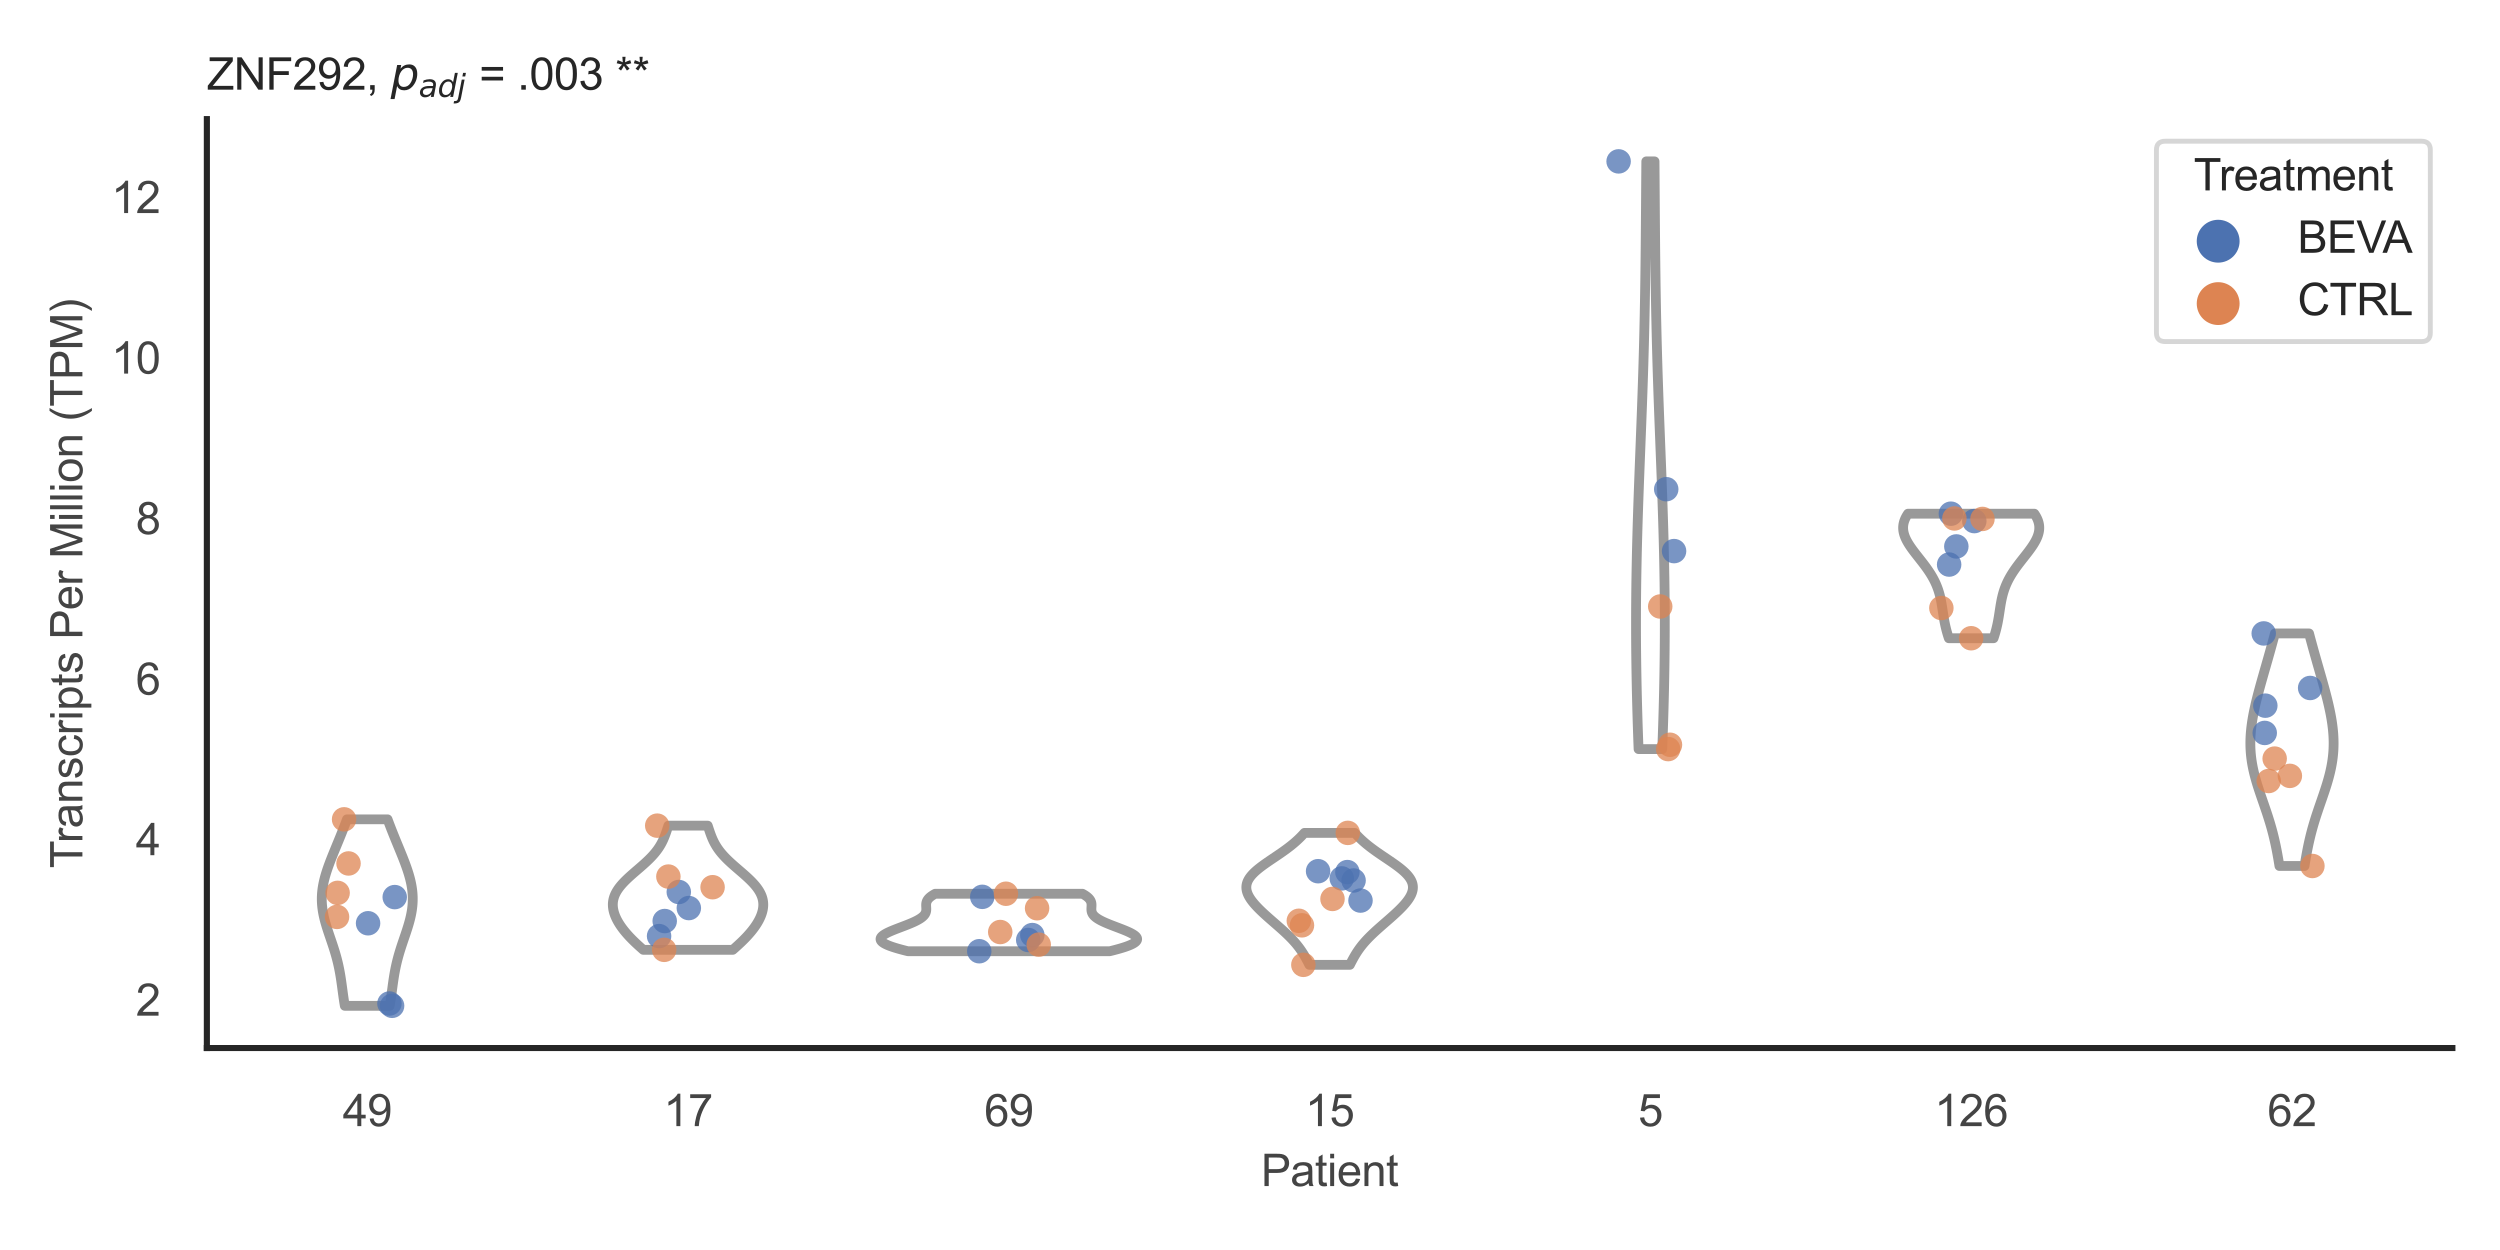 <?xml version="1.0" encoding="utf-8" standalone="no"?>
<!DOCTYPE svg PUBLIC "-//W3C//DTD SVG 1.1//EN"
  "http://www.w3.org/Graphics/SVG/1.1/DTD/svg11.dtd">
<svg xmlns:xlink="http://www.w3.org/1999/xlink" width="510.236pt" height="255.118pt" viewBox="0 0 510.236 255.118" xmlns="http://www.w3.org/2000/svg" version="1.1">
 <defs>
  <style type="text/css">*{stroke-linejoin: round; stroke-linecap: butt}</style>
 </defs>
 <g id="figure_1">
  <g id="patch_1">
   <path d="M 0 255.118 
L 510.236 255.118 
L 510.236 0 
L 0 0 
z
" style="fill: #ffffff"/>
  </g>
  <g id="axes_1">
   <g id="patch_2">
    <path d="M 42.22 213.898 
L 500.516 213.898 
L 500.516 24.32 
L 42.22 24.32 
z
" style="fill: #ffffff"/>
   </g>
   <g id="matplotlib.axis_1">
    <g id="xtick_1">
     <g id="text_1">
      <!-- 49 -->
      <g style="fill: #444444" transform="translate(69.951 229.84)scale(0.09 -0.09)">
       <defs>
        <path id="ArialMT-34" d="M 2069 0 
L 2069 1097 
L 81 1097 
L 81 1613 
L 2172 4581 
L 2631 4581 
L 2631 1613 
L 3250 1613 
L 3250 1097 
L 2631 1097 
L 2631 0 
L 2069 0 
z
M 2069 1613 
L 2069 3678 
L 634 1613 
L 2069 1613 
z
" transform="scale(0.016)"/>
        <path id="ArialMT-39" d="M 350 1059 
L 891 1109 
Q 959 728 1153 556 
Q 1347 384 1650 384 
Q 1909 384 2104 503 
Q 2300 622 2425 820 
Q 2550 1019 2634 1356 
Q 2719 1694 2719 2044 
Q 2719 2081 2716 2156 
Q 2547 1888 2255 1720 
Q 1963 1553 1622 1553 
Q 1053 1553 659 1965 
Q 266 2378 266 3053 
Q 266 3750 677 4175 
Q 1088 4600 1706 4600 
Q 2153 4600 2523 4359 
Q 2894 4119 3086 3673 
Q 3278 3228 3278 2384 
Q 3278 1506 3087 986 
Q 2897 466 2520 194 
Q 2144 -78 1638 -78 
Q 1100 -78 759 220 
Q 419 519 350 1059 
z
M 2653 3081 
Q 2653 3566 2395 3850 
Q 2138 4134 1775 4134 
Q 1400 4134 1122 3828 
Q 844 3522 844 3034 
Q 844 2597 1108 2323 
Q 1372 2050 1759 2050 
Q 2150 2050 2401 2323 
Q 2653 2597 2653 3081 
z
" transform="scale(0.016)"/>
       </defs>
       <use xlink:href="#ArialMT-34"/>
       <use xlink:href="#ArialMT-39" x="55.615"/>
      </g>
     </g>
    </g>
    <g id="xtick_2">
     <g id="text_2">
      <!-- 17 -->
      <g style="fill: #444444" transform="translate(135.421 229.84)scale(0.09 -0.09)">
       <defs>
        <path id="ArialMT-31" d="M 2384 0 
L 1822 0 
L 1822 3584 
Q 1619 3391 1289 3197 
Q 959 3003 697 2906 
L 697 3450 
Q 1169 3672 1522 3987 
Q 1875 4303 2022 4600 
L 2384 4600 
L 2384 0 
z
" transform="scale(0.016)"/>
        <path id="ArialMT-37" d="M 303 3981 
L 303 4522 
L 3269 4522 
L 3269 4084 
Q 2831 3619 2401 2847 
Q 1972 2075 1738 1259 
Q 1569 684 1522 0 
L 944 0 
Q 953 541 1156 1306 
Q 1359 2072 1739 2783 
Q 2119 3494 2547 3981 
L 303 3981 
z
" transform="scale(0.016)"/>
       </defs>
       <use xlink:href="#ArialMT-31"/>
       <use xlink:href="#ArialMT-37" x="55.615"/>
      </g>
     </g>
    </g>
    <g id="xtick_3">
     <g id="text_3">
      <!-- 69 -->
      <g style="fill: #444444" transform="translate(200.892 229.84)scale(0.09 -0.09)">
       <defs>
        <path id="ArialMT-36" d="M 3184 3459 
L 2625 3416 
Q 2550 3747 2413 3897 
Q 2184 4138 1850 4138 
Q 1581 4138 1378 3988 
Q 1113 3794 959 3422 
Q 806 3050 800 2363 
Q 1003 2672 1297 2822 
Q 1591 2972 1913 2972 
Q 2475 2972 2870 2558 
Q 3266 2144 3266 1488 
Q 3266 1056 3080 686 
Q 2894 316 2569 119 
Q 2244 -78 1831 -78 
Q 1128 -78 684 439 
Q 241 956 241 2144 
Q 241 3472 731 4075 
Q 1159 4600 1884 4600 
Q 2425 4600 2770 4297 
Q 3116 3994 3184 3459 
z
M 888 1484 
Q 888 1194 1011 928 
Q 1134 663 1356 523 
Q 1578 384 1822 384 
Q 2178 384 2434 671 
Q 2691 959 2691 1453 
Q 2691 1928 2437 2201 
Q 2184 2475 1800 2475 
Q 1419 2475 1153 2201 
Q 888 1928 888 1484 
z
" transform="scale(0.016)"/>
       </defs>
       <use xlink:href="#ArialMT-36"/>
       <use xlink:href="#ArialMT-39" x="55.615"/>
      </g>
     </g>
    </g>
    <g id="xtick_4">
     <g id="text_4">
      <!-- 15 -->
      <g style="fill: #444444" transform="translate(266.363 229.84)scale(0.09 -0.09)">
       <defs>
        <path id="ArialMT-35" d="M 266 1200 
L 856 1250 
Q 922 819 1161 601 
Q 1400 384 1738 384 
Q 2144 384 2425 690 
Q 2706 997 2706 1503 
Q 2706 1984 2436 2262 
Q 2166 2541 1728 2541 
Q 1456 2541 1237 2417 
Q 1019 2294 894 2097 
L 366 2166 
L 809 4519 
L 3088 4519 
L 3088 3981 
L 1259 3981 
L 1013 2750 
Q 1425 3038 1878 3038 
Q 2478 3038 2890 2622 
Q 3303 2206 3303 1553 
Q 3303 931 2941 478 
Q 2500 -78 1738 -78 
Q 1113 -78 717 272 
Q 322 622 266 1200 
z
" transform="scale(0.016)"/>
       </defs>
       <use xlink:href="#ArialMT-31"/>
       <use xlink:href="#ArialMT-35" x="55.615"/>
      </g>
     </g>
    </g>
    <g id="xtick_5">
     <g id="text_5">
      <!-- 5 -->
      <g style="fill: #444444" transform="translate(334.337 229.84)scale(0.09 -0.09)">
       <use xlink:href="#ArialMT-35"/>
      </g>
     </g>
    </g>
    <g id="xtick_6">
     <g id="text_6">
      <!-- 126 -->
      <g style="fill: #444444" transform="translate(394.803 229.84)scale(0.09 -0.09)">
       <defs>
        <path id="ArialMT-32" d="M 3222 541 
L 3222 0 
L 194 0 
Q 188 203 259 391 
Q 375 700 629 1000 
Q 884 1300 1366 1694 
Q 2113 2306 2375 2664 
Q 2638 3022 2638 3341 
Q 2638 3675 2398 3904 
Q 2159 4134 1775 4134 
Q 1369 4134 1125 3890 
Q 881 3647 878 3216 
L 300 3275 
Q 359 3922 746 4261 
Q 1134 4600 1788 4600 
Q 2447 4600 2831 4234 
Q 3216 3869 3216 3328 
Q 3216 3053 3103 2787 
Q 2991 2522 2730 2228 
Q 2469 1934 1863 1422 
Q 1356 997 1212 845 
Q 1069 694 975 541 
L 3222 541 
z
" transform="scale(0.016)"/>
       </defs>
       <use xlink:href="#ArialMT-31"/>
       <use xlink:href="#ArialMT-32" x="55.615"/>
       <use xlink:href="#ArialMT-36" x="111.23"/>
      </g>
     </g>
    </g>
    <g id="xtick_7">
     <g id="text_7">
      <!-- 62 -->
      <g style="fill: #444444" transform="translate(462.776 229.84)scale(0.09 -0.09)">
       <use xlink:href="#ArialMT-36"/>
       <use xlink:href="#ArialMT-32" x="55.615"/>
      </g>
     </g>
    </g>
    <g id="text_8">
     <!-- Patient -->
     <g style="fill: #444444" transform="translate(257.359 242.071)scale(0.09 -0.09)">
      <defs>
       <path id="ArialMT-50" d="M 494 0 
L 494 4581 
L 2222 4581 
Q 2678 4581 2919 4538 
Q 3256 4481 3484 4323 
Q 3713 4166 3852 3881 
Q 3991 3597 3991 3256 
Q 3991 2672 3619 2267 
Q 3247 1863 2275 1863 
L 1100 1863 
L 1100 0 
L 494 0 
z
M 1100 2403 
L 2284 2403 
Q 2872 2403 3119 2622 
Q 3366 2841 3366 3238 
Q 3366 3525 3220 3729 
Q 3075 3934 2838 4000 
Q 2684 4041 2272 4041 
L 1100 4041 
L 1100 2403 
z
" transform="scale(0.016)"/>
       <path id="ArialMT-61" d="M 2588 409 
Q 2275 144 1986 34 
Q 1697 -75 1366 -75 
Q 819 -75 525 192 
Q 231 459 231 875 
Q 231 1119 342 1320 
Q 453 1522 633 1644 
Q 813 1766 1038 1828 
Q 1203 1872 1538 1913 
Q 2219 1994 2541 2106 
Q 2544 2222 2544 2253 
Q 2544 2597 2384 2738 
Q 2169 2928 1744 2928 
Q 1347 2928 1158 2789 
Q 969 2650 878 2297 
L 328 2372 
Q 403 2725 575 2942 
Q 747 3159 1072 3276 
Q 1397 3394 1825 3394 
Q 2250 3394 2515 3294 
Q 2781 3194 2906 3042 
Q 3031 2891 3081 2659 
Q 3109 2516 3109 2141 
L 3109 1391 
Q 3109 606 3145 398 
Q 3181 191 3288 0 
L 2700 0 
Q 2613 175 2588 409 
z
M 2541 1666 
Q 2234 1541 1622 1453 
Q 1275 1403 1131 1340 
Q 988 1278 909 1158 
Q 831 1038 831 891 
Q 831 666 1001 516 
Q 1172 366 1500 366 
Q 1825 366 2078 508 
Q 2331 650 2450 897 
Q 2541 1088 2541 1459 
L 2541 1666 
z
" transform="scale(0.016)"/>
       <path id="ArialMT-74" d="M 1650 503 
L 1731 6 
Q 1494 -44 1306 -44 
Q 1000 -44 831 53 
Q 663 150 594 308 
Q 525 466 525 972 
L 525 2881 
L 113 2881 
L 113 3319 
L 525 3319 
L 525 4141 
L 1084 4478 
L 1084 3319 
L 1650 3319 
L 1650 2881 
L 1084 2881 
L 1084 941 
Q 1084 700 1114 631 
Q 1144 563 1211 522 
Q 1278 481 1403 481 
Q 1497 481 1650 503 
z
" transform="scale(0.016)"/>
       <path id="ArialMT-69" d="M 425 3934 
L 425 4581 
L 988 4581 
L 988 3934 
L 425 3934 
z
M 425 0 
L 425 3319 
L 988 3319 
L 988 0 
L 425 0 
z
" transform="scale(0.016)"/>
       <path id="ArialMT-65" d="M 2694 1069 
L 3275 997 
Q 3138 488 2766 206 
Q 2394 -75 1816 -75 
Q 1088 -75 661 373 
Q 234 822 234 1631 
Q 234 2469 665 2931 
Q 1097 3394 1784 3394 
Q 2450 3394 2872 2941 
Q 3294 2488 3294 1666 
Q 3294 1616 3291 1516 
L 816 1516 
Q 847 969 1125 678 
Q 1403 388 1819 388 
Q 2128 388 2347 550 
Q 2566 713 2694 1069 
z
M 847 1978 
L 2700 1978 
Q 2663 2397 2488 2606 
Q 2219 2931 1791 2931 
Q 1403 2931 1139 2672 
Q 875 2413 847 1978 
z
" transform="scale(0.016)"/>
       <path id="ArialMT-6e" d="M 422 0 
L 422 3319 
L 928 3319 
L 928 2847 
Q 1294 3394 1984 3394 
Q 2284 3394 2536 3286 
Q 2788 3178 2913 3003 
Q 3038 2828 3088 2588 
Q 3119 2431 3119 2041 
L 3119 0 
L 2556 0 
L 2556 2019 
Q 2556 2363 2490 2533 
Q 2425 2703 2258 2804 
Q 2091 2906 1866 2906 
Q 1506 2906 1245 2678 
Q 984 2450 984 1813 
L 984 0 
L 422 0 
z
" transform="scale(0.016)"/>
      </defs>
      <use xlink:href="#ArialMT-50"/>
      <use xlink:href="#ArialMT-61" x="66.699"/>
      <use xlink:href="#ArialMT-74" x="122.314"/>
      <use xlink:href="#ArialMT-69" x="150.098"/>
      <use xlink:href="#ArialMT-65" x="172.314"/>
      <use xlink:href="#ArialMT-6e" x="227.93"/>
      <use xlink:href="#ArialMT-74" x="283.545"/>
     </g>
    </g>
   </g>
   <g id="matplotlib.axis_2">
    <g id="ytick_1">
     <g id="text_9">
      <!-- 2 -->
      <g style="fill: #444444" transform="translate(27.715 207.296)scale(0.09 -0.09)">
       <use xlink:href="#ArialMT-32"/>
      </g>
     </g>
    </g>
    <g id="ytick_2">
     <g id="text_10">
      <!-- 4 -->
      <g style="fill: #444444" transform="translate(27.715 174.535)scale(0.09 -0.09)">
       <use xlink:href="#ArialMT-34"/>
      </g>
     </g>
    </g>
    <g id="ytick_3">
     <g id="text_11">
      <!-- 6 -->
      <g style="fill: #444444" transform="translate(27.715 141.774)scale(0.09 -0.09)">
       <use xlink:href="#ArialMT-36"/>
      </g>
     </g>
    </g>
    <g id="ytick_4">
     <g id="text_12">
      <!-- 8 -->
      <g style="fill: #444444" transform="translate(27.715 109.013)scale(0.09 -0.09)">
       <defs>
        <path id="ArialMT-38" d="M 1131 2484 
Q 781 2613 612 2850 
Q 444 3088 444 3419 
Q 444 3919 803 4259 
Q 1163 4600 1759 4600 
Q 2359 4600 2725 4251 
Q 3091 3903 3091 3403 
Q 3091 3084 2923 2848 
Q 2756 2613 2416 2484 
Q 2838 2347 3058 2040 
Q 3278 1734 3278 1309 
Q 3278 722 2862 322 
Q 2447 -78 1769 -78 
Q 1091 -78 675 323 
Q 259 725 259 1325 
Q 259 1772 486 2073 
Q 713 2375 1131 2484 
z
M 1019 3438 
Q 1019 3113 1228 2906 
Q 1438 2700 1772 2700 
Q 2097 2700 2305 2904 
Q 2513 3109 2513 3406 
Q 2513 3716 2298 3927 
Q 2084 4138 1766 4138 
Q 1444 4138 1231 3931 
Q 1019 3725 1019 3438 
z
M 838 1322 
Q 838 1081 952 856 
Q 1066 631 1291 507 
Q 1516 384 1775 384 
Q 2178 384 2440 643 
Q 2703 903 2703 1303 
Q 2703 1709 2433 1975 
Q 2163 2241 1756 2241 
Q 1359 2241 1098 1978 
Q 838 1716 838 1322 
z
" transform="scale(0.016)"/>
       </defs>
       <use xlink:href="#ArialMT-38"/>
      </g>
     </g>
    </g>
    <g id="ytick_5">
     <g id="text_13">
      <!-- 10 -->
      <g style="fill: #444444" transform="translate(22.71 76.253)scale(0.09 -0.09)">
       <defs>
        <path id="ArialMT-30" d="M 266 2259 
Q 266 3072 433 3567 
Q 600 4063 929 4331 
Q 1259 4600 1759 4600 
Q 2128 4600 2406 4451 
Q 2684 4303 2865 4023 
Q 3047 3744 3150 3342 
Q 3253 2941 3253 2259 
Q 3253 1453 3087 958 
Q 2922 463 2592 192 
Q 2263 -78 1759 -78 
Q 1097 -78 719 397 
Q 266 969 266 2259 
z
M 844 2259 
Q 844 1131 1108 757 
Q 1372 384 1759 384 
Q 2147 384 2411 759 
Q 2675 1134 2675 2259 
Q 2675 3391 2411 3762 
Q 2147 4134 1753 4134 
Q 1366 4134 1134 3806 
Q 844 3388 844 2259 
z
" transform="scale(0.016)"/>
       </defs>
       <use xlink:href="#ArialMT-31"/>
       <use xlink:href="#ArialMT-30" x="55.615"/>
      </g>
     </g>
    </g>
    <g id="ytick_6">
     <g id="text_14">
      <!-- 12 -->
      <g style="fill: #444444" transform="translate(22.71 43.492)scale(0.09 -0.09)">
       <use xlink:href="#ArialMT-31"/>
       <use xlink:href="#ArialMT-32" x="55.615"/>
      </g>
     </g>
    </g>
    <g id="text_15">
     <!-- Transcripts Per Million (TPM) -->
     <g style="fill: #444444" transform="translate(16.816 177.194)rotate(-90)scale(0.09 -0.09)">
      <defs>
       <path id="ArialMT-54" d="M 1659 0 
L 1659 4041 
L 150 4041 
L 150 4581 
L 3781 4581 
L 3781 4041 
L 2266 4041 
L 2266 0 
L 1659 0 
z
" transform="scale(0.016)"/>
       <path id="ArialMT-72" d="M 416 0 
L 416 3319 
L 922 3319 
L 922 2816 
Q 1116 3169 1280 3281 
Q 1444 3394 1641 3394 
Q 1925 3394 2219 3213 
L 2025 2691 
Q 1819 2813 1613 2813 
Q 1428 2813 1281 2702 
Q 1134 2591 1072 2394 
Q 978 2094 978 1738 
L 978 0 
L 416 0 
z
" transform="scale(0.016)"/>
       <path id="ArialMT-73" d="M 197 991 
L 753 1078 
Q 800 744 1014 566 
Q 1228 388 1613 388 
Q 2000 388 2187 545 
Q 2375 703 2375 916 
Q 2375 1106 2209 1216 
Q 2094 1291 1634 1406 
Q 1016 1563 777 1677 
Q 538 1791 414 1992 
Q 291 2194 291 2438 
Q 291 2659 392 2848 
Q 494 3038 669 3163 
Q 800 3259 1026 3326 
Q 1253 3394 1513 3394 
Q 1903 3394 2198 3281 
Q 2494 3169 2634 2976 
Q 2775 2784 2828 2463 
L 2278 2388 
Q 2241 2644 2061 2787 
Q 1881 2931 1553 2931 
Q 1166 2931 1000 2803 
Q 834 2675 834 2503 
Q 834 2394 903 2306 
Q 972 2216 1119 2156 
Q 1203 2125 1616 2013 
Q 2213 1853 2448 1751 
Q 2684 1650 2818 1456 
Q 2953 1263 2953 975 
Q 2953 694 2789 445 
Q 2625 197 2315 61 
Q 2006 -75 1616 -75 
Q 969 -75 630 194 
Q 291 463 197 991 
z
" transform="scale(0.016)"/>
       <path id="ArialMT-63" d="M 2588 1216 
L 3141 1144 
Q 3050 572 2676 248 
Q 2303 -75 1759 -75 
Q 1078 -75 664 370 
Q 250 816 250 1647 
Q 250 2184 428 2587 
Q 606 2991 970 3192 
Q 1334 3394 1763 3394 
Q 2303 3394 2647 3120 
Q 2991 2847 3088 2344 
L 2541 2259 
Q 2463 2594 2264 2762 
Q 2066 2931 1784 2931 
Q 1359 2931 1093 2626 
Q 828 2322 828 1663 
Q 828 994 1084 691 
Q 1341 388 1753 388 
Q 2084 388 2306 591 
Q 2528 794 2588 1216 
z
" transform="scale(0.016)"/>
       <path id="ArialMT-70" d="M 422 -1272 
L 422 3319 
L 934 3319 
L 934 2888 
Q 1116 3141 1344 3267 
Q 1572 3394 1897 3394 
Q 2322 3394 2647 3175 
Q 2972 2956 3137 2557 
Q 3303 2159 3303 1684 
Q 3303 1175 3120 767 
Q 2938 359 2589 142 
Q 2241 -75 1856 -75 
Q 1575 -75 1351 44 
Q 1128 163 984 344 
L 984 -1272 
L 422 -1272 
z
M 931 1641 
Q 931 1000 1190 694 
Q 1450 388 1819 388 
Q 2194 388 2461 705 
Q 2728 1022 2728 1688 
Q 2728 2322 2467 2637 
Q 2206 2953 1844 2953 
Q 1484 2953 1207 2617 
Q 931 2281 931 1641 
z
" transform="scale(0.016)"/>
       <path id="ArialMT-20" transform="scale(0.016)"/>
       <path id="ArialMT-4d" d="M 475 0 
L 475 4581 
L 1388 4581 
L 2472 1338 
Q 2622 884 2691 659 
Q 2769 909 2934 1394 
L 4031 4581 
L 4847 4581 
L 4847 0 
L 4263 0 
L 4263 3834 
L 2931 0 
L 2384 0 
L 1059 3900 
L 1059 0 
L 475 0 
z
" transform="scale(0.016)"/>
       <path id="ArialMT-6c" d="M 409 0 
L 409 4581 
L 972 4581 
L 972 0 
L 409 0 
z
" transform="scale(0.016)"/>
       <path id="ArialMT-6f" d="M 213 1659 
Q 213 2581 725 3025 
Q 1153 3394 1769 3394 
Q 2453 3394 2887 2945 
Q 3322 2497 3322 1706 
Q 3322 1066 3130 698 
Q 2938 331 2570 128 
Q 2203 -75 1769 -75 
Q 1072 -75 642 372 
Q 213 819 213 1659 
z
M 791 1659 
Q 791 1022 1069 705 
Q 1347 388 1769 388 
Q 2188 388 2466 706 
Q 2744 1025 2744 1678 
Q 2744 2294 2464 2611 
Q 2184 2928 1769 2928 
Q 1347 2928 1069 2612 
Q 791 2297 791 1659 
z
" transform="scale(0.016)"/>
       <path id="ArialMT-28" d="M 1497 -1347 
Q 1031 -759 709 28 
Q 388 816 388 1659 
Q 388 2403 628 3084 
Q 909 3875 1497 4659 
L 1900 4659 
Q 1522 4009 1400 3731 
Q 1209 3300 1100 2831 
Q 966 2247 966 1656 
Q 966 153 1900 -1347 
L 1497 -1347 
z
" transform="scale(0.016)"/>
       <path id="ArialMT-29" d="M 791 -1347 
L 388 -1347 
Q 1322 153 1322 1656 
Q 1322 2244 1188 2822 
Q 1081 3291 891 3722 
Q 769 4003 388 4659 
L 791 4659 
Q 1378 3875 1659 3084 
Q 1900 2403 1900 1659 
Q 1900 816 1576 28 
Q 1253 -759 791 -1347 
z
" transform="scale(0.016)"/>
      </defs>
      <use xlink:href="#ArialMT-54"/>
      <use xlink:href="#ArialMT-72" x="57.334"/>
      <use xlink:href="#ArialMT-61" x="90.635"/>
      <use xlink:href="#ArialMT-6e" x="146.25"/>
      <use xlink:href="#ArialMT-73" x="201.865"/>
      <use xlink:href="#ArialMT-63" x="251.865"/>
      <use xlink:href="#ArialMT-72" x="301.865"/>
      <use xlink:href="#ArialMT-69" x="335.166"/>
      <use xlink:href="#ArialMT-70" x="357.383"/>
      <use xlink:href="#ArialMT-74" x="412.998"/>
      <use xlink:href="#ArialMT-73" x="440.781"/>
      <use xlink:href="#ArialMT-20" x="490.781"/>
      <use xlink:href="#ArialMT-50" x="518.564"/>
      <use xlink:href="#ArialMT-65" x="585.264"/>
      <use xlink:href="#ArialMT-72" x="640.879"/>
      <use xlink:href="#ArialMT-20" x="674.18"/>
      <use xlink:href="#ArialMT-4d" x="701.963"/>
      <use xlink:href="#ArialMT-69" x="785.264"/>
      <use xlink:href="#ArialMT-6c" x="807.48"/>
      <use xlink:href="#ArialMT-6c" x="829.697"/>
      <use xlink:href="#ArialMT-69" x="851.914"/>
      <use xlink:href="#ArialMT-6f" x="874.131"/>
      <use xlink:href="#ArialMT-6e" x="929.746"/>
      <use xlink:href="#ArialMT-20" x="985.361"/>
      <use xlink:href="#ArialMT-28" x="1013.145"/>
      <use xlink:href="#ArialMT-54" x="1046.445"/>
      <use xlink:href="#ArialMT-50" x="1107.529"/>
      <use xlink:href="#ArialMT-4d" x="1174.229"/>
      <use xlink:href="#ArialMT-29" x="1257.529"/>
     </g>
    </g>
   </g>
   <g id="PolyCollection_1">
    <defs>
     <path id="m54ea262d9a" d="M 79.537 -49.837 
L 70.373 -49.837 
L 70.308 -50.222 
L 70.246 -50.606 
L 70.187 -50.991 
L 70.129 -51.375 
L 70.074 -51.759 
L 70.02 -52.144 
L 69.968 -52.528 
L 69.916 -52.913 
L 69.864 -53.297 
L 69.813 -53.682 
L 69.761 -54.066 
L 69.707 -54.45 
L 69.652 -54.835 
L 69.596 -55.219 
L 69.537 -55.604 
L 69.475 -55.988 
L 69.41 -56.373 
L 69.341 -56.757 
L 69.269 -57.142 
L 69.192 -57.526 
L 69.111 -57.91 
L 69.026 -58.295 
L 68.937 -58.679 
L 68.842 -59.064 
L 68.743 -59.448 
L 68.64 -59.833 
L 68.532 -60.217 
L 68.42 -60.601 
L 68.304 -60.986 
L 68.185 -61.37 
L 68.062 -61.755 
L 67.937 -62.139 
L 67.809 -62.524 
L 67.68 -62.908 
L 67.549 -63.293 
L 67.418 -63.677 
L 67.287 -64.061 
L 67.157 -64.446 
L 67.028 -64.83 
L 66.901 -65.215 
L 66.777 -65.599 
L 66.656 -65.984 
L 66.54 -66.368 
L 66.429 -66.753 
L 66.323 -67.137 
L 66.223 -67.521 
L 66.13 -67.906 
L 66.044 -68.29 
L 65.967 -68.675 
L 65.897 -69.059 
L 65.836 -69.444 
L 65.785 -69.828 
L 65.743 -70.212 
L 65.71 -70.597 
L 65.687 -70.981 
L 65.675 -71.366 
L 65.672 -71.75 
L 65.68 -72.135 
L 65.698 -72.519 
L 65.726 -72.904 
L 65.764 -73.288 
L 65.811 -73.672 
L 65.868 -74.057 
L 65.934 -74.441 
L 66.009 -74.826 
L 66.092 -75.21 
L 66.183 -75.595 
L 66.282 -75.979 
L 66.388 -76.363 
L 66.501 -76.748 
L 66.621 -77.132 
L 66.745 -77.517 
L 66.876 -77.901 
L 67.011 -78.286 
L 67.15 -78.67 
L 67.293 -79.055 
L 67.44 -79.439 
L 67.589 -79.823 
L 67.741 -80.208 
L 67.895 -80.592 
L 68.05 -80.977 
L 68.207 -81.361 
L 68.365 -81.746 
L 68.523 -82.13 
L 68.682 -82.514 
L 68.84 -82.899 
L 68.998 -83.283 
L 69.156 -83.668 
L 69.313 -84.052 
L 69.469 -84.437 
L 69.624 -84.821 
L 69.777 -85.206 
L 69.93 -85.59 
L 70.081 -85.974 
L 70.23 -86.359 
L 70.377 -86.743 
L 70.523 -87.128 
L 70.667 -87.512 
L 70.81 -87.897 
L 79.101 -87.897 
L 79.101 -87.897 
L 79.244 -87.512 
L 79.388 -87.128 
L 79.534 -86.743 
L 79.681 -86.359 
L 79.83 -85.974 
L 79.981 -85.59 
L 80.134 -85.206 
L 80.287 -84.821 
L 80.442 -84.437 
L 80.598 -84.052 
L 80.755 -83.668 
L 80.913 -83.283 
L 81.071 -82.899 
L 81.229 -82.514 
L 81.388 -82.13 
L 81.546 -81.746 
L 81.704 -81.361 
L 81.86 -80.977 
L 82.016 -80.592 
L 82.17 -80.208 
L 82.322 -79.823 
L 82.471 -79.439 
L 82.618 -79.055 
L 82.761 -78.67 
L 82.9 -78.286 
L 83.035 -77.901 
L 83.165 -77.517 
L 83.29 -77.132 
L 83.41 -76.748 
L 83.522 -76.363 
L 83.629 -75.979 
L 83.728 -75.595 
L 83.819 -75.21 
L 83.902 -74.826 
L 83.977 -74.441 
L 84.043 -74.057 
L 84.1 -73.672 
L 84.147 -73.288 
L 84.185 -72.904 
L 84.213 -72.519 
L 84.231 -72.135 
L 84.238 -71.75 
L 84.236 -71.366 
L 84.223 -70.981 
L 84.201 -70.597 
L 84.168 -70.212 
L 84.126 -69.828 
L 84.075 -69.444 
L 84.014 -69.059 
L 83.944 -68.675 
L 83.867 -68.29 
L 83.781 -67.906 
L 83.688 -67.521 
L 83.588 -67.137 
L 83.482 -66.753 
L 83.371 -66.368 
L 83.254 -65.984 
L 83.134 -65.599 
L 83.01 -65.215 
L 82.883 -64.83 
L 82.754 -64.446 
L 82.624 -64.061 
L 82.493 -63.677 
L 82.361 -63.293 
L 82.231 -62.908 
L 82.102 -62.524 
L 81.974 -62.139 
L 81.848 -61.755 
L 81.726 -61.37 
L 81.606 -60.986 
L 81.491 -60.601 
L 81.379 -60.217 
L 81.271 -59.833 
L 81.168 -59.448 
L 81.069 -59.064 
L 80.974 -58.679 
L 80.885 -58.295 
L 80.799 -57.91 
L 80.719 -57.526 
L 80.642 -57.142 
L 80.57 -56.757 
L 80.501 -56.373 
L 80.436 -55.988 
L 80.374 -55.604 
L 80.315 -55.219 
L 80.258 -54.835 
L 80.204 -54.45 
L 80.15 -54.066 
L 80.098 -53.682 
L 80.047 -53.297 
L 79.995 -52.913 
L 79.943 -52.528 
L 79.891 -52.144 
L 79.837 -51.759 
L 79.781 -51.375 
L 79.724 -50.991 
L 79.665 -50.606 
L 79.602 -50.222 
L 79.537 -49.837 
z
" style="stroke: #999999; stroke-width: 2"/>
    </defs>
    <g clip-path="url(#p60912e2229)">
     <use xlink:href="#m54ea262d9a" x="0" y="255.118" style="fill: #ffffff; stroke: #999999; stroke-width: 2"/>
    </g>
   </g>
   <g id="PolyCollection_2">
    <defs>
     <path id="m8c819d19ee" d="M 149.557 -61.262 
L 131.296 -61.262 
L 131.004 -61.518 
L 130.716 -61.774 
L 130.432 -62.03 
L 130.152 -62.286 
L 129.876 -62.542 
L 129.606 -62.798 
L 129.341 -63.054 
L 129.082 -63.31 
L 128.829 -63.566 
L 128.582 -63.822 
L 128.342 -64.078 
L 128.109 -64.334 
L 127.883 -64.59 
L 127.665 -64.846 
L 127.454 -65.102 
L 127.25 -65.358 
L 127.055 -65.614 
L 126.867 -65.87 
L 126.687 -66.126 
L 126.516 -66.382 
L 126.353 -66.638 
L 126.198 -66.894 
L 126.053 -67.15 
L 125.916 -67.406 
L 125.788 -67.662 
L 125.67 -67.918 
L 125.562 -68.174 
L 125.463 -68.43 
L 125.375 -68.686 
L 125.297 -68.942 
L 125.231 -69.198 
L 125.175 -69.454 
L 125.131 -69.71 
L 125.099 -69.966 
L 125.08 -70.222 
L 125.073 -70.478 
L 125.079 -70.734 
L 125.099 -70.99 
L 125.133 -71.246 
L 125.18 -71.502 
L 125.242 -71.758 
L 125.318 -72.014 
L 125.409 -72.27 
L 125.514 -72.526 
L 125.635 -72.782 
L 125.769 -73.038 
L 125.918 -73.294 
L 126.082 -73.55 
L 126.259 -73.806 
L 126.45 -74.062 
L 126.654 -74.318 
L 126.871 -74.574 
L 127.099 -74.83 
L 127.339 -75.086 
L 127.589 -75.342 
L 127.849 -75.598 
L 128.117 -75.854 
L 128.392 -76.11 
L 128.674 -76.366 
L 128.962 -76.622 
L 129.254 -76.878 
L 129.549 -77.134 
L 129.845 -77.39 
L 130.143 -77.646 
L 130.44 -77.902 
L 130.736 -78.158 
L 131.028 -78.414 
L 131.318 -78.67 
L 131.602 -78.926 
L 131.881 -79.182 
L 132.153 -79.438 
L 132.418 -79.694 
L 132.675 -79.95 
L 132.923 -80.206 
L 133.163 -80.462 
L 133.392 -80.718 
L 133.612 -80.974 
L 133.821 -81.23 
L 134.021 -81.486 
L 134.21 -81.742 
L 134.389 -81.998 
L 134.558 -82.254 
L 134.717 -82.51 
L 134.868 -82.766 
L 135.009 -83.022 
L 135.142 -83.278 
L 135.268 -83.534 
L 135.386 -83.79 
L 135.497 -84.046 
L 135.603 -84.302 
L 135.704 -84.558 
L 135.8 -84.814 
L 135.893 -85.07 
L 135.982 -85.326 
L 136.069 -85.582 
L 136.154 -85.838 
L 136.238 -86.094 
L 136.322 -86.35 
L 136.405 -86.606 
L 144.447 -86.606 
L 144.447 -86.606 
L 144.531 -86.35 
L 144.614 -86.094 
L 144.698 -85.838 
L 144.784 -85.582 
L 144.871 -85.326 
L 144.96 -85.07 
L 145.053 -84.814 
L 145.149 -84.558 
L 145.249 -84.302 
L 145.355 -84.046 
L 145.467 -83.79 
L 145.585 -83.534 
L 145.71 -83.278 
L 145.844 -83.022 
L 145.985 -82.766 
L 146.135 -82.51 
L 146.295 -82.254 
L 146.464 -81.998 
L 146.643 -81.742 
L 146.832 -81.486 
L 147.031 -81.23 
L 147.241 -80.974 
L 147.461 -80.718 
L 147.69 -80.462 
L 147.929 -80.206 
L 148.177 -79.95 
L 148.434 -79.694 
L 148.699 -79.438 
L 148.972 -79.182 
L 149.25 -78.926 
L 149.535 -78.67 
L 149.824 -78.414 
L 150.117 -78.158 
L 150.413 -77.902 
L 150.71 -77.646 
L 151.007 -77.39 
L 151.304 -77.134 
L 151.599 -76.878 
L 151.891 -76.622 
L 152.178 -76.366 
L 152.46 -76.11 
L 152.736 -75.854 
L 153.004 -75.598 
L 153.264 -75.342 
L 153.514 -75.086 
L 153.753 -74.83 
L 153.982 -74.574 
L 154.198 -74.318 
L 154.402 -74.062 
L 154.593 -73.806 
L 154.771 -73.55 
L 154.934 -73.294 
L 155.083 -73.038 
L 155.218 -72.782 
L 155.338 -72.526 
L 155.444 -72.27 
L 155.534 -72.014 
L 155.611 -71.758 
L 155.672 -71.502 
L 155.72 -71.246 
L 155.753 -70.99 
L 155.773 -70.734 
L 155.78 -70.478 
L 155.773 -70.222 
L 155.753 -69.966 
L 155.721 -69.71 
L 155.678 -69.454 
L 155.622 -69.198 
L 155.555 -68.942 
L 155.478 -68.686 
L 155.389 -68.43 
L 155.291 -68.174 
L 155.182 -67.918 
L 155.064 -67.662 
L 154.937 -67.406 
L 154.8 -67.15 
L 154.654 -66.894 
L 154.5 -66.638 
L 154.337 -66.382 
L 154.165 -66.126 
L 153.986 -65.87 
L 153.798 -65.614 
L 153.602 -65.358 
L 153.399 -65.102 
L 153.188 -64.846 
L 152.969 -64.59 
L 152.743 -64.334 
L 152.51 -64.078 
L 152.271 -63.822 
L 152.024 -63.566 
L 151.771 -63.31 
L 151.512 -63.054 
L 151.247 -62.798 
L 150.976 -62.542 
L 150.701 -62.286 
L 150.421 -62.03 
L 150.136 -61.774 
L 149.848 -61.518 
L 149.557 -61.262 
z
" style="stroke: #999999; stroke-width: 2"/>
    </defs>
    <g clip-path="url(#p60912e2229)">
     <use xlink:href="#m8c819d19ee" x="0" y="255.118" style="fill: #ffffff; stroke: #999999; stroke-width: 2"/>
    </g>
   </g>
   <g id="PolyCollection_3">
    <defs>
     <path id="mea9a8f3223" d="M 226.498 -60.978 
L 185.297 -60.978 
L 184.818 -61.097 
L 184.355 -61.215 
L 183.907 -61.334 
L 183.476 -61.452 
L 183.064 -61.571 
L 182.671 -61.69 
L 182.299 -61.808 
L 181.949 -61.927 
L 181.622 -62.045 
L 181.319 -62.164 
L 181.04 -62.282 
L 180.786 -62.401 
L 180.558 -62.519 
L 180.357 -62.638 
L 180.183 -62.756 
L 180.035 -62.875 
L 179.916 -62.993 
L 179.823 -63.112 
L 179.758 -63.23 
L 179.72 -63.349 
L 179.709 -63.467 
L 179.724 -63.586 
L 179.766 -63.704 
L 179.832 -63.823 
L 179.923 -63.941 
L 180.038 -64.06 
L 180.176 -64.178 
L 180.335 -64.297 
L 180.515 -64.415 
L 180.713 -64.534 
L 180.93 -64.652 
L 181.163 -64.771 
L 181.412 -64.889 
L 181.673 -65.008 
L 181.947 -65.126 
L 182.231 -65.245 
L 182.524 -65.363 
L 182.824 -65.482 
L 183.13 -65.6 
L 183.439 -65.719 
L 183.751 -65.837 
L 184.063 -65.956 
L 184.375 -66.074 
L 184.684 -66.193 
L 184.989 -66.311 
L 185.289 -66.43 
L 185.583 -66.548 
L 185.869 -66.667 
L 186.146 -66.785 
L 186.413 -66.904 
L 186.67 -67.022 
L 186.914 -67.141 
L 187.146 -67.259 
L 187.365 -67.378 
L 187.571 -67.496 
L 187.763 -67.615 
L 187.94 -67.733 
L 188.103 -67.852 
L 188.252 -67.97 
L 188.386 -68.089 
L 188.506 -68.207 
L 188.612 -68.326 
L 188.705 -68.444 
L 188.785 -68.563 
L 188.852 -68.681 
L 188.908 -68.8 
L 188.953 -68.918 
L 188.989 -69.037 
L 189.015 -69.155 
L 189.033 -69.274 
L 189.044 -69.392 
L 189.049 -69.511 
L 189.05 -69.629 
L 189.047 -69.748 
L 189.041 -69.866 
L 189.035 -69.985 
L 189.028 -70.103 
L 189.023 -70.222 
L 189.02 -70.34 
L 189.021 -70.459 
L 189.026 -70.578 
L 189.038 -70.696 
L 189.056 -70.815 
L 189.082 -70.933 
L 189.116 -71.052 
L 189.161 -71.17 
L 189.216 -71.289 
L 189.282 -71.407 
L 189.36 -71.526 
L 189.45 -71.644 
L 189.554 -71.763 
L 189.67 -71.881 
L 189.8 -72 
L 189.944 -72.118 
L 190.103 -72.237 
L 190.275 -72.355 
L 190.461 -72.474 
L 190.66 -72.592 
L 190.874 -72.711 
L 220.921 -72.711 
L 220.921 -72.711 
L 221.134 -72.592 
L 221.334 -72.474 
L 221.52 -72.355 
L 221.692 -72.237 
L 221.85 -72.118 
L 221.994 -72 
L 222.124 -71.881 
L 222.241 -71.763 
L 222.344 -71.644 
L 222.435 -71.526 
L 222.513 -71.407 
L 222.579 -71.289 
L 222.634 -71.17 
L 222.678 -71.052 
L 222.713 -70.933 
L 222.739 -70.815 
L 222.757 -70.696 
L 222.768 -70.578 
L 222.774 -70.459 
L 222.774 -70.34 
L 222.771 -70.222 
L 222.766 -70.103 
L 222.76 -69.985 
L 222.753 -69.866 
L 222.748 -69.748 
L 222.745 -69.629 
L 222.745 -69.511 
L 222.75 -69.392 
L 222.762 -69.274 
L 222.78 -69.155 
L 222.806 -69.037 
L 222.841 -68.918 
L 222.886 -68.8 
L 222.942 -68.681 
L 223.01 -68.563 
L 223.089 -68.444 
L 223.182 -68.326 
L 223.288 -68.207 
L 223.409 -68.089 
L 223.543 -67.97 
L 223.691 -67.852 
L 223.854 -67.733 
L 224.032 -67.615 
L 224.223 -67.496 
L 224.429 -67.378 
L 224.648 -67.259 
L 224.88 -67.141 
L 225.125 -67.022 
L 225.381 -66.904 
L 225.648 -66.785 
L 225.926 -66.667 
L 226.211 -66.548 
L 226.505 -66.43 
L 226.805 -66.311 
L 227.111 -66.193 
L 227.42 -66.074 
L 227.731 -65.956 
L 228.044 -65.837 
L 228.355 -65.719 
L 228.665 -65.6 
L 228.97 -65.482 
L 229.27 -65.363 
L 229.563 -65.245 
L 229.847 -65.126 
L 230.121 -65.008 
L 230.383 -64.889 
L 230.631 -64.771 
L 230.864 -64.652 
L 231.081 -64.534 
L 231.28 -64.415 
L 231.459 -64.297 
L 231.619 -64.178 
L 231.756 -64.06 
L 231.871 -63.941 
L 231.962 -63.823 
L 232.029 -63.704 
L 232.07 -63.586 
L 232.086 -63.467 
L 232.075 -63.349 
L 232.037 -63.23 
L 231.971 -63.112 
L 231.879 -62.993 
L 231.759 -62.875 
L 231.612 -62.756 
L 231.437 -62.638 
L 231.236 -62.519 
L 231.008 -62.401 
L 230.755 -62.282 
L 230.476 -62.164 
L 230.172 -62.045 
L 229.845 -61.927 
L 229.495 -61.808 
L 229.123 -61.69 
L 228.731 -61.571 
L 228.318 -61.452 
L 227.888 -61.334 
L 227.44 -61.215 
L 226.976 -61.097 
L 226.498 -60.978 
z
" style="stroke: #999999; stroke-width: 2"/>
    </defs>
    <g clip-path="url(#p60912e2229)">
     <use xlink:href="#mea9a8f3223" x="0" y="255.118" style="fill: #ffffff; stroke: #999999; stroke-width: 2"/>
    </g>
   </g>
   <g id="PolyCollection_4">
    <defs>
     <path id="md3721e0247" d="M 275.507 -58.203 
L 267.229 -58.203 
L 267.092 -58.475 
L 266.953 -58.747 
L 266.811 -59.019 
L 266.666 -59.291 
L 266.517 -59.563 
L 266.363 -59.835 
L 266.205 -60.107 
L 266.041 -60.379 
L 265.871 -60.651 
L 265.694 -60.923 
L 265.51 -61.195 
L 265.318 -61.467 
L 265.118 -61.739 
L 264.91 -62.011 
L 264.693 -62.283 
L 264.468 -62.555 
L 264.234 -62.827 
L 263.991 -63.099 
L 263.74 -63.371 
L 263.481 -63.643 
L 263.214 -63.915 
L 262.939 -64.187 
L 262.658 -64.459 
L 262.371 -64.731 
L 262.078 -65.003 
L 261.779 -65.275 
L 261.477 -65.547 
L 261.171 -65.819 
L 260.862 -66.091 
L 260.552 -66.363 
L 260.24 -66.635 
L 259.927 -66.907 
L 259.615 -67.179 
L 259.304 -67.451 
L 258.994 -67.723 
L 258.687 -67.995 
L 258.384 -68.267 
L 258.084 -68.539 
L 257.79 -68.811 
L 257.501 -69.083 
L 257.219 -69.355 
L 256.944 -69.627 
L 256.677 -69.899 
L 256.419 -70.171 
L 256.172 -70.443 
L 255.935 -70.715 
L 255.711 -70.987 
L 255.5 -71.259 
L 255.303 -71.531 
L 255.122 -71.803 
L 254.957 -72.076 
L 254.81 -72.348 
L 254.683 -72.62 
L 254.575 -72.892 
L 254.489 -73.164 
L 254.425 -73.436 
L 254.385 -73.708 
L 254.369 -73.98 
L 254.378 -74.252 
L 254.412 -74.524 
L 254.473 -74.796 
L 254.561 -75.068 
L 254.675 -75.34 
L 254.816 -75.612 
L 254.983 -75.884 
L 255.176 -76.156 
L 255.394 -76.428 
L 255.636 -76.7 
L 255.902 -76.972 
L 256.189 -77.244 
L 256.496 -77.516 
L 256.823 -77.788 
L 257.165 -78.06 
L 257.523 -78.332 
L 257.894 -78.604 
L 258.276 -78.876 
L 258.666 -79.148 
L 259.062 -79.42 
L 259.464 -79.692 
L 259.867 -79.964 
L 260.271 -80.236 
L 260.673 -80.508 
L 261.072 -80.78 
L 261.467 -81.052 
L 261.854 -81.324 
L 262.235 -81.596 
L 262.607 -81.868 
L 262.969 -82.14 
L 263.321 -82.412 
L 263.662 -82.684 
L 263.992 -82.956 
L 264.31 -83.228 
L 264.617 -83.5 
L 264.913 -83.772 
L 265.198 -84.044 
L 265.472 -84.316 
L 265.735 -84.588 
L 265.989 -84.86 
L 266.233 -85.132 
L 276.504 -85.132 
L 276.504 -85.132 
L 276.748 -84.86 
L 277.001 -84.588 
L 277.264 -84.316 
L 277.538 -84.044 
L 277.823 -83.772 
L 278.119 -83.5 
L 278.426 -83.228 
L 278.744 -82.956 
L 279.074 -82.684 
L 279.415 -82.412 
L 279.767 -82.14 
L 280.13 -81.868 
L 280.501 -81.596 
L 280.882 -81.324 
L 281.27 -81.052 
L 281.664 -80.78 
L 282.063 -80.508 
L 282.465 -80.236 
L 282.869 -79.964 
L 283.273 -79.692 
L 283.674 -79.42 
L 284.07 -79.148 
L 284.461 -78.876 
L 284.842 -78.604 
L 285.213 -78.332 
L 285.571 -78.06 
L 285.914 -77.788 
L 286.24 -77.516 
L 286.547 -77.244 
L 286.835 -76.972 
L 287.1 -76.7 
L 287.342 -76.428 
L 287.561 -76.156 
L 287.754 -75.884 
L 287.921 -75.612 
L 288.061 -75.34 
L 288.176 -75.068 
L 288.263 -74.796 
L 288.324 -74.524 
L 288.359 -74.252 
L 288.368 -73.98 
L 288.352 -73.708 
L 288.311 -73.436 
L 288.247 -73.164 
L 288.161 -72.892 
L 288.054 -72.62 
L 287.926 -72.348 
L 287.779 -72.076 
L 287.614 -71.803 
L 287.433 -71.531 
L 287.236 -71.259 
L 287.025 -70.987 
L 286.801 -70.715 
L 286.564 -70.443 
L 286.317 -70.171 
L 286.059 -69.899 
L 285.792 -69.627 
L 285.517 -69.355 
L 285.235 -69.083 
L 284.946 -68.811 
L 284.652 -68.539 
L 284.352 -68.267 
L 284.049 -67.995 
L 283.742 -67.723 
L 283.433 -67.451 
L 283.121 -67.179 
L 282.809 -66.907 
L 282.497 -66.635 
L 282.185 -66.363 
L 281.874 -66.091 
L 281.565 -65.819 
L 281.259 -65.547 
L 280.957 -65.275 
L 280.659 -65.003 
L 280.366 -64.731 
L 280.078 -64.459 
L 279.797 -64.187 
L 279.523 -63.915 
L 279.256 -63.643 
L 278.996 -63.371 
L 278.745 -63.099 
L 278.503 -62.827 
L 278.269 -62.555 
L 278.043 -62.283 
L 277.826 -62.011 
L 277.618 -61.739 
L 277.418 -61.467 
L 277.226 -61.195 
L 277.042 -60.923 
L 276.865 -60.651 
L 276.695 -60.379 
L 276.531 -60.107 
L 276.373 -59.835 
L 276.22 -59.563 
L 276.071 -59.291 
L 275.926 -59.019 
L 275.784 -58.747 
L 275.644 -58.475 
L 275.507 -58.203 
z
" style="stroke: #999999; stroke-width: 2"/>
    </defs>
    <g clip-path="url(#p60912e2229)">
     <use xlink:href="#md3721e0247" x="0" y="255.118" style="fill: #ffffff; stroke: #999999; stroke-width: 2"/>
    </g>
   </g>
   <g id="PolyCollection_5">
    <defs>
     <path id="m155ea6766e" d="M 339.256 -102.233 
L 334.422 -102.233 
L 334.377 -103.444 
L 334.334 -104.656 
L 334.292 -105.868 
L 334.252 -107.079 
L 334.214 -108.291 
L 334.178 -109.502 
L 334.144 -110.714 
L 334.112 -111.926 
L 334.082 -113.137 
L 334.054 -114.349 
L 334.029 -115.56 
L 334.006 -116.772 
L 333.985 -117.984 
L 333.966 -119.195 
L 333.95 -120.407 
L 333.936 -121.618 
L 333.924 -122.83 
L 333.915 -124.041 
L 333.909 -125.253 
L 333.905 -126.465 
L 333.903 -127.676 
L 333.904 -128.888 
L 333.907 -130.099 
L 333.913 -131.311 
L 333.922 -132.523 
L 333.933 -133.734 
L 333.946 -134.946 
L 333.961 -136.157 
L 333.979 -137.369 
L 334 -138.581 
L 334.022 -139.792 
L 334.047 -141.004 
L 334.073 -142.215 
L 334.102 -143.427 
L 334.133 -144.639 
L 334.166 -145.85 
L 334.2 -147.062 
L 334.236 -148.273 
L 334.274 -149.485 
L 334.313 -150.697 
L 334.353 -151.908 
L 334.395 -153.12 
L 334.438 -154.331 
L 334.482 -155.543 
L 334.527 -156.755 
L 334.573 -157.966 
L 334.619 -159.178 
L 334.666 -160.389 
L 334.713 -161.601 
L 334.76 -162.813 
L 334.808 -164.024 
L 334.855 -165.236 
L 334.902 -166.447 
L 334.949 -167.659 
L 334.996 -168.871 
L 335.042 -170.082 
L 335.087 -171.294 
L 335.132 -172.505 
L 335.176 -173.717 
L 335.219 -174.929 
L 335.26 -176.14 
L 335.301 -177.352 
L 335.341 -178.563 
L 335.379 -179.775 
L 335.416 -180.987 
L 335.451 -182.198 
L 335.485 -183.41 
L 335.518 -184.621 
L 335.549 -185.833 
L 335.579 -187.045 
L 335.607 -188.256 
L 335.634 -189.468 
L 335.66 -190.679 
L 335.683 -191.891 
L 335.706 -193.103 
L 335.727 -194.314 
L 335.747 -195.526 
L 335.766 -196.737 
L 335.783 -197.949 
L 335.799 -199.161 
L 335.814 -200.372 
L 335.828 -201.584 
L 335.842 -202.795 
L 335.854 -204.007 
L 335.866 -205.219 
L 335.877 -206.43 
L 335.887 -207.642 
L 335.897 -208.853 
L 335.907 -210.065 
L 335.916 -211.277 
L 335.925 -212.488 
L 335.934 -213.7 
L 335.943 -214.911 
L 335.951 -216.123 
L 335.96 -217.335 
L 335.969 -218.546 
L 335.979 -219.758 
L 335.988 -220.969 
L 335.998 -222.181 
L 337.68 -222.181 
L 337.68 -222.181 
L 337.69 -220.969 
L 337.699 -219.758 
L 337.709 -218.546 
L 337.718 -217.335 
L 337.727 -216.123 
L 337.735 -214.911 
L 337.744 -213.7 
L 337.753 -212.488 
L 337.762 -211.277 
L 337.771 -210.065 
L 337.781 -208.853 
L 337.791 -207.642 
L 337.801 -206.43 
L 337.812 -205.219 
L 337.824 -204.007 
L 337.836 -202.795 
L 337.85 -201.584 
L 337.864 -200.372 
L 337.879 -199.161 
L 337.895 -197.949 
L 337.912 -196.737 
L 337.931 -195.526 
L 337.951 -194.314 
L 337.972 -193.103 
L 337.995 -191.891 
L 338.018 -190.679 
L 338.044 -189.468 
L 338.071 -188.256 
L 338.099 -187.045 
L 338.129 -185.833 
L 338.16 -184.621 
L 338.193 -183.41 
L 338.227 -182.198 
L 338.262 -180.987 
L 338.299 -179.775 
L 338.337 -178.563 
L 338.377 -177.352 
L 338.418 -176.14 
L 338.459 -174.929 
L 338.502 -173.717 
L 338.546 -172.505 
L 338.591 -171.294 
L 338.636 -170.082 
L 338.682 -168.871 
L 338.729 -167.659 
L 338.776 -166.447 
L 338.823 -165.236 
L 338.87 -164.024 
L 338.918 -162.813 
L 338.965 -161.601 
L 339.012 -160.389 
L 339.059 -159.178 
L 339.105 -157.966 
L 339.151 -156.755 
L 339.196 -155.543 
L 339.24 -154.331 
L 339.283 -153.12 
L 339.325 -151.908 
L 339.365 -150.697 
L 339.404 -149.485 
L 339.442 -148.273 
L 339.478 -147.062 
L 339.512 -145.85 
L 339.545 -144.639 
L 339.576 -143.427 
L 339.605 -142.215 
L 339.631 -141.004 
L 339.656 -139.792 
L 339.678 -138.581 
L 339.699 -137.369 
L 339.717 -136.157 
L 339.732 -134.946 
L 339.745 -133.734 
L 339.756 -132.523 
L 339.765 -131.311 
L 339.771 -130.099 
L 339.774 -128.888 
L 339.775 -127.676 
L 339.773 -126.465 
L 339.769 -125.253 
L 339.763 -124.041 
L 339.754 -122.83 
L 339.742 -121.618 
L 339.728 -120.407 
L 339.712 -119.195 
L 339.693 -117.984 
L 339.672 -116.772 
L 339.649 -115.56 
L 339.624 -114.349 
L 339.596 -113.137 
L 339.566 -111.926 
L 339.534 -110.714 
L 339.5 -109.502 
L 339.464 -108.291 
L 339.426 -107.079 
L 339.386 -105.868 
L 339.344 -104.656 
L 339.301 -103.444 
L 339.256 -102.233 
z
" style="stroke: #999999; stroke-width: 2"/>
    </defs>
    <g clip-path="url(#p60912e2229)">
     <use xlink:href="#m155ea6766e" x="0" y="255.118" style="fill: #ffffff; stroke: #999999; stroke-width: 2"/>
    </g>
   </g>
   <g id="PolyCollection_6">
    <defs>
     <path id="m618a1981a1" d="M 406.873 -124.857 
L 397.747 -124.857 
L 397.662 -125.114 
L 397.579 -125.371 
L 397.5 -125.627 
L 397.424 -125.884 
L 397.35 -126.141 
L 397.28 -126.398 
L 397.213 -126.654 
L 397.149 -126.911 
L 397.087 -127.168 
L 397.029 -127.425 
L 396.973 -127.681 
L 396.92 -127.938 
L 396.869 -128.195 
L 396.821 -128.452 
L 396.775 -128.708 
L 396.73 -128.965 
L 396.687 -129.222 
L 396.646 -129.479 
L 396.605 -129.735 
L 396.566 -129.992 
L 396.527 -130.249 
L 396.488 -130.506 
L 396.449 -130.762 
L 396.409 -131.019 
L 396.369 -131.276 
L 396.327 -131.533 
L 396.284 -131.789 
L 396.24 -132.046 
L 396.193 -132.303 
L 396.143 -132.56 
L 396.091 -132.817 
L 396.035 -133.073 
L 395.976 -133.33 
L 395.913 -133.587 
L 395.845 -133.844 
L 395.774 -134.1 
L 395.697 -134.357 
L 395.616 -134.614 
L 395.53 -134.871 
L 395.438 -135.127 
L 395.34 -135.384 
L 395.237 -135.641 
L 395.128 -135.898 
L 395.013 -136.154 
L 394.892 -136.411 
L 394.765 -136.668 
L 394.631 -136.925 
L 394.492 -137.181 
L 394.347 -137.438 
L 394.196 -137.695 
L 394.039 -137.952 
L 393.877 -138.208 
L 393.709 -138.465 
L 393.536 -138.722 
L 393.358 -138.979 
L 393.176 -139.235 
L 392.99 -139.492 
L 392.8 -139.749 
L 392.606 -140.006 
L 392.41 -140.262 
L 392.211 -140.519 
L 392.011 -140.776 
L 391.809 -141.033 
L 391.607 -141.289 
L 391.405 -141.546 
L 391.203 -141.803 
L 391.003 -142.06 
L 390.805 -142.316 
L 390.609 -142.573 
L 390.417 -142.83 
L 390.229 -143.087 
L 390.047 -143.344 
L 389.87 -143.6 
L 389.7 -143.857 
L 389.537 -144.114 
L 389.382 -144.371 
L 389.237 -144.627 
L 389.1 -144.884 
L 388.975 -145.141 
L 388.86 -145.398 
L 388.757 -145.654 
L 388.667 -145.911 
L 388.59 -146.168 
L 388.526 -146.425 
L 388.476 -146.681 
L 388.441 -146.938 
L 388.421 -147.195 
L 388.416 -147.452 
L 388.427 -147.708 
L 388.454 -147.965 
L 388.497 -148.222 
L 388.556 -148.479 
L 388.632 -148.735 
L 388.723 -148.992 
L 388.831 -149.249 
L 388.954 -149.506 
L 389.093 -149.762 
L 389.248 -150.019 
L 389.417 -150.276 
L 415.203 -150.276 
L 415.203 -150.276 
L 415.372 -150.019 
L 415.527 -149.762 
L 415.666 -149.506 
L 415.789 -149.249 
L 415.897 -148.992 
L 415.988 -148.735 
L 416.064 -148.479 
L 416.123 -148.222 
L 416.166 -147.965 
L 416.192 -147.708 
L 416.203 -147.452 
L 416.199 -147.195 
L 416.179 -146.938 
L 416.144 -146.681 
L 416.094 -146.425 
L 416.03 -146.168 
L 415.953 -145.911 
L 415.862 -145.654 
L 415.76 -145.398 
L 415.645 -145.141 
L 415.519 -144.884 
L 415.383 -144.627 
L 415.237 -144.371 
L 415.083 -144.114 
L 414.92 -143.857 
L 414.75 -143.6 
L 414.573 -143.344 
L 414.39 -143.087 
L 414.203 -142.83 
L 414.011 -142.573 
L 413.815 -142.316 
L 413.617 -142.06 
L 413.417 -141.803 
L 413.215 -141.546 
L 413.013 -141.289 
L 412.81 -141.033 
L 412.609 -140.776 
L 412.408 -140.519 
L 412.21 -140.262 
L 412.013 -140.006 
L 411.82 -139.749 
L 411.63 -139.492 
L 411.444 -139.235 
L 411.261 -138.979 
L 411.084 -138.722 
L 410.911 -138.465 
L 410.743 -138.208 
L 410.581 -137.952 
L 410.424 -137.695 
L 410.273 -137.438 
L 410.128 -137.181 
L 409.988 -136.925 
L 409.855 -136.668 
L 409.728 -136.411 
L 409.607 -136.154 
L 409.492 -135.898 
L 409.383 -135.641 
L 409.28 -135.384 
L 409.182 -135.127 
L 409.09 -134.871 
L 409.004 -134.614 
L 408.922 -134.357 
L 408.846 -134.1 
L 408.774 -133.844 
L 408.707 -133.587 
L 408.644 -133.33 
L 408.585 -133.073 
L 408.529 -132.817 
L 408.477 -132.56 
L 408.427 -132.303 
L 408.38 -132.046 
L 408.335 -131.789 
L 408.292 -131.533 
L 408.251 -131.276 
L 408.211 -131.019 
L 408.171 -130.762 
L 408.132 -130.506 
L 408.093 -130.249 
L 408.054 -129.992 
L 408.014 -129.735 
L 407.974 -129.479 
L 407.933 -129.222 
L 407.89 -128.965 
L 407.845 -128.708 
L 407.799 -128.452 
L 407.75 -128.195 
L 407.7 -127.938 
L 407.647 -127.681 
L 407.591 -127.425 
L 407.532 -127.168 
L 407.471 -126.911 
L 407.407 -126.654 
L 407.34 -126.398 
L 407.269 -126.141 
L 407.196 -125.884 
L 407.12 -125.627 
L 407.04 -125.371 
L 406.958 -125.114 
L 406.873 -124.857 
z
" style="stroke: #999999; stroke-width: 2"/>
    </defs>
    <g clip-path="url(#p60912e2229)">
     <use xlink:href="#m618a1981a1" x="0" y="255.118" style="fill: #ffffff; stroke: #999999; stroke-width: 2"/>
    </g>
   </g>
   <g id="PolyCollection_7">
    <defs>
     <path id="m8f80d487fd" d="M 470.341 -78.374 
L 465.22 -78.374 
L 465.142 -78.853 
L 465.062 -79.333 
L 464.981 -79.812 
L 464.897 -80.292 
L 464.81 -80.771 
L 464.721 -81.251 
L 464.628 -81.73 
L 464.532 -82.209 
L 464.432 -82.689 
L 464.328 -83.168 
L 464.22 -83.648 
L 464.108 -84.127 
L 463.991 -84.607 
L 463.87 -85.086 
L 463.743 -85.565 
L 463.613 -86.045 
L 463.477 -86.524 
L 463.337 -87.004 
L 463.193 -87.483 
L 463.044 -87.963 
L 462.892 -88.442 
L 462.736 -88.922 
L 462.578 -89.401 
L 462.416 -89.88 
L 462.253 -90.36 
L 462.088 -90.839 
L 461.923 -91.319 
L 461.757 -91.798 
L 461.591 -92.278 
L 461.427 -92.757 
L 461.264 -93.236 
L 461.104 -93.716 
L 460.947 -94.195 
L 460.794 -94.675 
L 460.645 -95.154 
L 460.502 -95.634 
L 460.364 -96.113 
L 460.233 -96.593 
L 460.109 -97.072 
L 459.992 -97.551 
L 459.883 -98.031 
L 459.783 -98.51 
L 459.691 -98.99 
L 459.608 -99.469 
L 459.534 -99.949 
L 459.47 -100.428 
L 459.415 -100.907 
L 459.37 -101.387 
L 459.335 -101.866 
L 459.309 -102.346 
L 459.292 -102.825 
L 459.285 -103.305 
L 459.287 -103.784 
L 459.298 -104.264 
L 459.318 -104.743 
L 459.347 -105.222 
L 459.384 -105.702 
L 459.429 -106.181 
L 459.481 -106.661 
L 459.541 -107.14 
L 459.608 -107.62 
L 459.682 -108.099 
L 459.762 -108.578 
L 459.847 -109.058 
L 459.939 -109.537 
L 460.036 -110.017 
L 460.137 -110.496 
L 460.243 -110.976 
L 460.353 -111.455 
L 460.467 -111.935 
L 460.585 -112.414 
L 460.706 -112.893 
L 460.829 -113.373 
L 460.955 -113.852 
L 461.084 -114.332 
L 461.214 -114.811 
L 461.346 -115.291 
L 461.479 -115.77 
L 461.614 -116.249 
L 461.75 -116.729 
L 461.886 -117.208 
L 462.023 -117.688 
L 462.16 -118.167 
L 462.298 -118.647 
L 462.435 -119.126 
L 462.572 -119.606 
L 462.709 -120.085 
L 462.846 -120.564 
L 462.982 -121.044 
L 463.117 -121.523 
L 463.252 -122.003 
L 463.386 -122.482 
L 463.519 -122.962 
L 463.652 -123.441 
L 463.783 -123.92 
L 463.913 -124.4 
L 464.042 -124.879 
L 464.17 -125.359 
L 464.297 -125.838 
L 471.265 -125.838 
L 471.265 -125.838 
L 471.392 -125.359 
L 471.519 -124.879 
L 471.649 -124.4 
L 471.779 -123.92 
L 471.91 -123.441 
L 472.042 -122.962 
L 472.175 -122.482 
L 472.309 -122.003 
L 472.444 -121.523 
L 472.58 -121.044 
L 472.716 -120.564 
L 472.852 -120.085 
L 472.989 -119.606 
L 473.127 -119.126 
L 473.264 -118.647 
L 473.401 -118.167 
L 473.539 -117.688 
L 473.676 -117.208 
L 473.812 -116.729 
L 473.948 -116.249 
L 474.082 -115.77 
L 474.216 -115.291 
L 474.348 -114.811 
L 474.478 -114.332 
L 474.606 -113.852 
L 474.732 -113.373 
L 474.856 -112.893 
L 474.977 -112.414 
L 475.094 -111.935 
L 475.208 -111.455 
L 475.318 -110.976 
L 475.424 -110.496 
L 475.526 -110.017 
L 475.623 -109.537 
L 475.714 -109.058 
L 475.8 -108.578 
L 475.88 -108.099 
L 475.953 -107.62 
L 476.02 -107.14 
L 476.08 -106.661 
L 476.133 -106.181 
L 476.178 -105.702 
L 476.215 -105.222 
L 476.243 -104.743 
L 476.263 -104.264 
L 476.274 -103.784 
L 476.277 -103.305 
L 476.269 -102.825 
L 476.253 -102.346 
L 476.227 -101.866 
L 476.191 -101.387 
L 476.146 -100.907 
L 476.092 -100.428 
L 476.027 -99.949 
L 475.954 -99.469 
L 475.871 -98.99 
L 475.779 -98.51 
L 475.678 -98.031 
L 475.57 -97.551 
L 475.453 -97.072 
L 475.329 -96.593 
L 475.198 -96.113 
L 475.06 -95.634 
L 474.917 -95.154 
L 474.768 -94.675 
L 474.615 -94.195 
L 474.458 -93.716 
L 474.298 -93.236 
L 474.135 -92.757 
L 473.971 -92.278 
L 473.805 -91.798 
L 473.639 -91.319 
L 473.473 -90.839 
L 473.308 -90.36 
L 473.145 -89.88 
L 472.984 -89.401 
L 472.825 -88.922 
L 472.669 -88.442 
L 472.517 -87.963 
L 472.369 -87.483 
L 472.224 -87.004 
L 472.084 -86.524 
L 471.949 -86.045 
L 471.818 -85.565 
L 471.692 -85.086 
L 471.57 -84.607 
L 471.454 -84.127 
L 471.341 -83.648 
L 471.233 -83.168 
L 471.129 -82.689 
L 471.03 -82.209 
L 470.934 -81.73 
L 470.841 -81.251 
L 470.752 -80.771 
L 470.665 -80.292 
L 470.581 -79.812 
L 470.499 -79.333 
L 470.419 -78.853 
L 470.341 -78.374 
z
" style="stroke: #999999; stroke-width: 2"/>
    </defs>
    <g clip-path="url(#p60912e2229)">
     <use xlink:href="#m8f80d487fd" x="0" y="255.118" style="fill: #ffffff; stroke: #999999; stroke-width: 2"/>
    </g>
   </g>
   <g id="PathCollection_1"/>
   <g id="PathCollection_2"/>
   <g id="patch_3">
    <path d="M 42.22 213.898 
L 42.22 24.32 
" style="fill: none; stroke: #262626; stroke-width: 1.25; stroke-linejoin: miter; stroke-linecap: square"/>
   </g>
   <g id="patch_4">
    <path d="M 42.22 213.898 
L 500.516 213.898 
" style="fill: none; stroke: #262626; stroke-width: 1.25; stroke-linejoin: miter; stroke-linecap: square"/>
   </g>
   <g id="PathCollection_3">
    <defs>
     <path id="C0_0_9199c6b6a9" d="M 0 2.5 
C 0.663 2.5 1.299 2.237 1.768 1.768 
C 2.237 1.299 2.5 0.663 2.5 -0 
C 2.5 -0.663 2.237 -1.299 1.768 -1.768 
C 1.299 -2.237 0.663 -2.5 0 -2.5 
C -0.663 -2.5 -1.299 -2.237 -1.768 -1.768 
C -2.237 -1.299 -2.5 -0.663 -2.5 0 
C -2.5 0.663 -2.237 1.299 -1.768 1.768 
C -1.299 2.237 -0.663 2.5 0 2.5 
z
"/>
    </defs>
    <g clip-path="url(#p60912e2229)">
     <use xlink:href="#C0_0_9199c6b6a9" x="79.477" y="204.809" style="fill: #4c72b0; fill-opacity: 0.75"/>
    </g>
    <g clip-path="url(#p60912e2229)">
     <use xlink:href="#C0_0_9199c6b6a9" x="75.121" y="188.432" style="fill: #4c72b0; fill-opacity: 0.75"/>
    </g>
    <g clip-path="url(#p60912e2229)">
     <use xlink:href="#C0_0_9199c6b6a9" x="80.562" y="183.092" style="fill: #4c72b0; fill-opacity: 0.75"/>
    </g>
    <g clip-path="url(#p60912e2229)">
     <use xlink:href="#C0_0_9199c6b6a9" x="80.025" y="205.281" style="fill: #4c72b0; fill-opacity: 0.75"/>
    </g>
    <g clip-path="url(#p60912e2229)">
     <use xlink:href="#C0_0_9199c6b6a9" x="70.226" y="167.221" style="fill: #dd8452; fill-opacity: 0.75"/>
    </g>
    <g clip-path="url(#p60912e2229)">
     <use xlink:href="#C0_0_9199c6b6a9" x="68.906" y="182.231" style="fill: #dd8452; fill-opacity: 0.75"/>
    </g>
    <g clip-path="url(#p60912e2229)">
     <use xlink:href="#C0_0_9199c6b6a9" x="71.133" y="176.226" style="fill: #dd8452; fill-opacity: 0.75"/>
    </g>
    <g clip-path="url(#p60912e2229)">
     <use xlink:href="#C0_0_9199c6b6a9" x="68.787" y="187.134" style="fill: #dd8452; fill-opacity: 0.75"/>
    </g>
   </g>
   <g id="PathCollection_4">
    <defs>
     <path id="C1_0_c6a777e4fc" d="M 0 2.5 
C 0.663 2.5 1.299 2.237 1.768 1.768 
C 2.237 1.299 2.5 0.663 2.5 -0 
C 2.5 -0.663 2.237 -1.299 1.768 -1.768 
C 1.299 -2.237 0.663 -2.5 0 -2.5 
C -0.663 -2.5 -1.299 -2.237 -1.768 -1.768 
C -2.237 -1.299 -2.5 -0.663 -2.5 0 
C -2.5 0.663 -2.237 1.299 -1.768 1.768 
C -1.299 2.237 -0.663 2.5 0 2.5 
z
"/>
    </defs>
    <g clip-path="url(#p60912e2229)">
     <use xlink:href="#C1_0_c6a777e4fc" x="140.586" y="185.329" style="fill: #4c72b0; fill-opacity: 0.75"/>
    </g>
    <g clip-path="url(#p60912e2229)">
     <use xlink:href="#C1_0_c6a777e4fc" x="138.538" y="182.052" style="fill: #4c72b0; fill-opacity: 0.75"/>
    </g>
    <g clip-path="url(#p60912e2229)">
     <use xlink:href="#C1_0_c6a777e4fc" x="134.515" y="191.052" style="fill: #4c72b0; fill-opacity: 0.75"/>
    </g>
    <g clip-path="url(#p60912e2229)">
     <use xlink:href="#C1_0_c6a777e4fc" x="135.664" y="187.98" style="fill: #4c72b0; fill-opacity: 0.75"/>
    </g>
    <g clip-path="url(#p60912e2229)">
     <use xlink:href="#C1_0_c6a777e4fc" x="136.413" y="178.904" style="fill: #dd8452; fill-opacity: 0.75"/>
    </g>
    <g clip-path="url(#p60912e2229)">
     <use xlink:href="#C1_0_c6a777e4fc" x="134.137" y="168.512" style="fill: #dd8452; fill-opacity: 0.75"/>
    </g>
    <g clip-path="url(#p60912e2229)">
     <use xlink:href="#C1_0_c6a777e4fc" x="135.56" y="193.856" style="fill: #dd8452; fill-opacity: 0.75"/>
    </g>
    <g clip-path="url(#p60912e2229)">
     <use xlink:href="#C1_0_c6a777e4fc" x="145.435" y="181.074" style="fill: #dd8452; fill-opacity: 0.75"/>
    </g>
   </g>
   <g id="PathCollection_5">
    <defs>
     <path id="C2_0_fe808d8a24" d="M 0 2.5 
C 0.663 2.5 1.299 2.237 1.768 1.768 
C 2.237 1.299 2.5 0.663 2.5 -0 
C 2.5 -0.663 2.237 -1.299 1.768 -1.768 
C 1.299 -2.237 0.663 -2.5 0 -2.5 
C -0.663 -2.5 -1.299 -2.237 -1.768 -1.768 
C -2.237 -1.299 -2.5 -0.663 -2.5 0 
C -2.5 0.663 -2.237 1.299 -1.768 1.768 
C -1.299 2.237 -0.663 2.5 0 2.5 
z
"/>
    </defs>
    <g clip-path="url(#p60912e2229)">
     <use xlink:href="#C2_0_fe808d8a24" x="200.475" y="183.039" style="fill: #4c72b0; fill-opacity: 0.75"/>
    </g>
    <g clip-path="url(#p60912e2229)">
     <use xlink:href="#C2_0_fe808d8a24" x="209.854" y="191.843" style="fill: #4c72b0; fill-opacity: 0.75"/>
    </g>
    <g clip-path="url(#p60912e2229)">
     <use xlink:href="#C2_0_fe808d8a24" x="210.691" y="190.843" style="fill: #4c72b0; fill-opacity: 0.75"/>
    </g>
    <g clip-path="url(#p60912e2229)">
     <use xlink:href="#C2_0_fe808d8a24" x="199.86" y="194.14" style="fill: #4c72b0; fill-opacity: 0.75"/>
    </g>
    <g clip-path="url(#p60912e2229)">
     <use xlink:href="#C2_0_fe808d8a24" x="211.664" y="185.368" style="fill: #dd8452; fill-opacity: 0.75"/>
    </g>
    <g clip-path="url(#p60912e2229)">
     <use xlink:href="#C2_0_fe808d8a24" x="204.143" y="190.222" style="fill: #dd8452; fill-opacity: 0.75"/>
    </g>
    <g clip-path="url(#p60912e2229)">
     <use xlink:href="#C2_0_fe808d8a24" x="211.997" y="192.796" style="fill: #dd8452; fill-opacity: 0.75"/>
    </g>
    <g clip-path="url(#p60912e2229)">
     <use xlink:href="#C2_0_fe808d8a24" x="205.308" y="182.407" style="fill: #dd8452; fill-opacity: 0.75"/>
    </g>
   </g>
   <g id="PathCollection_6">
    <defs>
     <path id="C3_0_e546cd65da" d="M 0 2.5 
C 0.663 2.5 1.299 2.237 1.768 1.768 
C 2.237 1.299 2.5 0.663 2.5 -0 
C 2.5 -0.663 2.237 -1.299 1.768 -1.768 
C 1.299 -2.237 0.663 -2.5 0 -2.5 
C -0.663 -2.5 -1.299 -2.237 -1.768 -1.768 
C -2.237 -1.299 -2.5 -0.663 -2.5 0 
C -2.5 0.663 -2.237 1.299 -1.768 1.768 
C -1.299 2.237 -0.663 2.5 0 2.5 
z
"/>
    </defs>
    <g clip-path="url(#p60912e2229)">
     <use xlink:href="#C3_0_e546cd65da" x="274.995" y="177.987" style="fill: #4c72b0; fill-opacity: 0.75"/>
    </g>
    <g clip-path="url(#p60912e2229)">
     <use xlink:href="#C3_0_e546cd65da" x="276.259" y="179.7" style="fill: #4c72b0; fill-opacity: 0.75"/>
    </g>
    <g clip-path="url(#p60912e2229)">
     <use xlink:href="#C3_0_e546cd65da" x="269.013" y="177.807" style="fill: #4c72b0; fill-opacity: 0.75"/>
    </g>
    <g clip-path="url(#p60912e2229)">
     <use xlink:href="#C3_0_e546cd65da" x="277.671" y="183.799" style="fill: #4c72b0; fill-opacity: 0.75"/>
    </g>
    <g clip-path="url(#p60912e2229)">
     <use xlink:href="#C3_0_e546cd65da" x="273.845" y="179.275" style="fill: #4c72b0; fill-opacity: 0.75"/>
    </g>
    <g clip-path="url(#p60912e2229)">
     <use xlink:href="#C3_0_e546cd65da" x="265.727" y="188.854" style="fill: #dd8452; fill-opacity: 0.75"/>
    </g>
    <g clip-path="url(#p60912e2229)">
     <use xlink:href="#C3_0_e546cd65da" x="271.954" y="183.467" style="fill: #dd8452; fill-opacity: 0.75"/>
    </g>
    <g clip-path="url(#p60912e2229)">
     <use xlink:href="#C3_0_e546cd65da" x="275.077" y="169.986" style="fill: #dd8452; fill-opacity: 0.75"/>
    </g>
    <g clip-path="url(#p60912e2229)">
     <use xlink:href="#C3_0_e546cd65da" x="265.082" y="187.927" style="fill: #dd8452; fill-opacity: 0.75"/>
    </g>
    <g clip-path="url(#p60912e2229)">
     <use xlink:href="#C3_0_e546cd65da" x="266.01" y="196.916" style="fill: #dd8452; fill-opacity: 0.75"/>
    </g>
   </g>
   <g id="PathCollection_7">
    <defs>
     <path id="C4_0_baebb43bb6" d="M 0 2.5 
C 0.663 2.5 1.299 2.237 1.768 1.768 
C 2.237 1.299 2.5 0.663 2.5 -0 
C 2.5 -0.663 2.237 -1.299 1.768 -1.768 
C 1.299 -2.237 0.663 -2.5 0 -2.5 
C -0.663 -2.5 -1.299 -2.237 -1.768 -1.768 
C -2.237 -1.299 -2.5 -0.663 -2.5 0 
C -2.5 0.663 -2.237 1.299 -1.768 1.768 
C -1.299 2.237 -0.663 2.5 0 2.5 
z
"/>
    </defs>
    <g clip-path="url(#p60912e2229)">
     <use xlink:href="#C4_0_baebb43bb6" x="340.067" y="99.842" style="fill: #4c72b0; fill-opacity: 0.75"/>
    </g>
    <g clip-path="url(#p60912e2229)">
     <use xlink:href="#C4_0_baebb43bb6" x="330.349" y="32.937" style="fill: #4c72b0; fill-opacity: 0.75"/>
    </g>
    <g clip-path="url(#p60912e2229)">
     <use xlink:href="#C4_0_baebb43bb6" x="341.667" y="112.476" style="fill: #4c72b0; fill-opacity: 0.75"/>
    </g>
    <g clip-path="url(#p60912e2229)">
     <use xlink:href="#C4_0_baebb43bb6" x="340.832" y="152.001" style="fill: #dd8452; fill-opacity: 0.75"/>
    </g>
    <g clip-path="url(#p60912e2229)">
     <use xlink:href="#C4_0_baebb43bb6" x="340.461" y="152.885" style="fill: #dd8452; fill-opacity: 0.75"/>
    </g>
    <g clip-path="url(#p60912e2229)">
     <use xlink:href="#C4_0_baebb43bb6" x="338.843" y="123.782" style="fill: #dd8452; fill-opacity: 0.75"/>
    </g>
   </g>
   <g id="PathCollection_8">
    <defs>
     <path id="C5_0_3a74a6f0b1" d="M 0 2.5 
C 0.663 2.5 1.299 2.237 1.768 1.768 
C 2.237 1.299 2.5 0.663 2.5 -0 
C 2.5 -0.663 2.237 -1.299 1.768 -1.768 
C 1.299 -2.237 0.663 -2.5 0 -2.5 
C -0.663 -2.5 -1.299 -2.237 -1.768 -1.768 
C -2.237 -1.299 -2.5 -0.663 -2.5 0 
C -2.5 0.663 -2.237 1.299 -1.768 1.768 
C -1.299 2.237 -0.663 2.5 0 2.5 
z
"/>
    </defs>
    <g clip-path="url(#p60912e2229)">
     <use xlink:href="#C5_0_3a74a6f0b1" x="402.944" y="106.35" style="fill: #4c72b0; fill-opacity: 0.75"/>
    </g>
    <g clip-path="url(#p60912e2229)">
     <use xlink:href="#C5_0_3a74a6f0b1" x="398.162" y="104.842" style="fill: #4c72b0; fill-opacity: 0.75"/>
    </g>
    <g clip-path="url(#p60912e2229)">
     <use xlink:href="#C5_0_3a74a6f0b1" x="399.276" y="111.525" style="fill: #4c72b0; fill-opacity: 0.75"/>
    </g>
    <g clip-path="url(#p60912e2229)">
     <use xlink:href="#C5_0_3a74a6f0b1" x="397.807" y="115.222" style="fill: #4c72b0; fill-opacity: 0.75"/>
    </g>
    <g clip-path="url(#p60912e2229)">
     <use xlink:href="#C5_0_3a74a6f0b1" x="398.882" y="105.815" style="fill: #dd8452; fill-opacity: 0.75"/>
    </g>
    <g clip-path="url(#p60912e2229)">
     <use xlink:href="#C5_0_3a74a6f0b1" x="404.611" y="105.911" style="fill: #dd8452; fill-opacity: 0.75"/>
    </g>
    <g clip-path="url(#p60912e2229)">
     <use xlink:href="#C5_0_3a74a6f0b1" x="396.221" y="124.095" style="fill: #dd8452; fill-opacity: 0.75"/>
    </g>
    <g clip-path="url(#p60912e2229)">
     <use xlink:href="#C5_0_3a74a6f0b1" x="402.301" y="130.261" style="fill: #dd8452; fill-opacity: 0.75"/>
    </g>
   </g>
   <g id="PathCollection_9">
    <defs>
     <path id="C6_0_c77f50ddfd" d="M 0 2.5 
C 0.663 2.5 1.299 2.237 1.768 1.768 
C 2.237 1.299 2.5 0.663 2.5 -0 
C 2.5 -0.663 2.237 -1.299 1.768 -1.768 
C 1.299 -2.237 0.663 -2.5 0 -2.5 
C -0.663 -2.5 -1.299 -2.237 -1.768 -1.768 
C -2.237 -1.299 -2.5 -0.663 -2.5 0 
C -2.5 0.663 -2.237 1.299 -1.768 1.768 
C -1.299 2.237 -0.663 2.5 0 2.5 
z
"/>
    </defs>
    <g clip-path="url(#p60912e2229)">
     <use xlink:href="#C6_0_c77f50ddfd" x="462.014" y="129.28" style="fill: #4c72b0; fill-opacity: 0.75"/>
    </g>
    <g clip-path="url(#p60912e2229)">
     <use xlink:href="#C6_0_c77f50ddfd" x="471.487" y="140.413" style="fill: #4c72b0; fill-opacity: 0.75"/>
    </g>
    <g clip-path="url(#p60912e2229)">
     <use xlink:href="#C6_0_c77f50ddfd" x="462.339" y="144.022" style="fill: #4c72b0; fill-opacity: 0.75"/>
    </g>
    <g clip-path="url(#p60912e2229)">
     <use xlink:href="#C6_0_c77f50ddfd" x="462.219" y="149.587" style="fill: #4c72b0; fill-opacity: 0.75"/>
    </g>
    <g clip-path="url(#p60912e2229)">
     <use xlink:href="#C6_0_c77f50ddfd" x="463.03" y="159.397" style="fill: #dd8452; fill-opacity: 0.75"/>
    </g>
    <g clip-path="url(#p60912e2229)">
     <use xlink:href="#C6_0_c77f50ddfd" x="467.351" y="158.35" style="fill: #dd8452; fill-opacity: 0.75"/>
    </g>
    <g clip-path="url(#p60912e2229)">
     <use xlink:href="#C6_0_c77f50ddfd" x="464.247" y="154.826" style="fill: #dd8452; fill-opacity: 0.75"/>
    </g>
    <g clip-path="url(#p60912e2229)">
     <use xlink:href="#C6_0_c77f50ddfd" x="471.952" y="176.744" style="fill: #dd8452; fill-opacity: 0.75"/>
    </g>
   </g>
   <g id="text_16">
    <!-- ZNF292, $p_{adj}$ = .003 ** -->
    <g style="fill: #262626" transform="translate(42.22 18.32)scale(0.09 -0.09)">
     <defs>
      <path id="ArialMT-5a" d="M 128 0 
L 128 563 
L 2475 3497 
Q 2725 3809 2950 4041 
L 394 4041 
L 394 4581 
L 3675 4581 
L 3675 4041 
L 1103 863 
L 825 541 
L 3750 541 
L 3750 0 
L 128 0 
z
" transform="scale(0.016)"/>
      <path id="ArialMT-4e" d="M 488 0 
L 488 4581 
L 1109 4581 
L 3516 984 
L 3516 4581 
L 4097 4581 
L 4097 0 
L 3475 0 
L 1069 3600 
L 1069 0 
L 488 0 
z
" transform="scale(0.016)"/>
      <path id="ArialMT-46" d="M 525 0 
L 525 4581 
L 3616 4581 
L 3616 4041 
L 1131 4041 
L 1131 2622 
L 3281 2622 
L 3281 2081 
L 1131 2081 
L 1131 0 
L 525 0 
z
" transform="scale(0.016)"/>
      <path id="ArialMT-2c" d="M 569 0 
L 569 641 
L 1209 641 
L 1209 0 
Q 1209 -353 1084 -570 
Q 959 -788 688 -906 
L 531 -666 
Q 709 -588 793 -436 
Q 878 -284 888 0 
L 569 0 
z
" transform="scale(0.016)"/>
      <path id="DejaVuSans-Oblique-70" d="M 3175 2156 
Q 3175 2616 2975 2859 
Q 2775 3103 2400 3103 
Q 2144 3103 1911 2972 
Q 1678 2841 1497 2591 
Q 1319 2344 1212 1994 
Q 1106 1644 1106 1300 
Q 1106 863 1306 627 
Q 1506 391 1875 391 
Q 2147 391 2380 519 
Q 2613 647 2778 891 
Q 2956 1147 3065 1494 
Q 3175 1841 3175 2156 
z
M 1394 2969 
Q 1625 3272 1939 3428 
Q 2253 3584 2638 3584 
Q 3175 3584 3472 3232 
Q 3769 2881 3769 2247 
Q 3769 1728 3584 1258 
Q 3400 788 3053 416 
Q 2822 169 2531 39 
Q 2241 -91 1919 -91 
Q 1547 -91 1294 64 
Q 1041 219 916 525 
L 556 -1331 
L -19 -1331 
L 922 3500 
L 1497 3500 
L 1394 2969 
z
" transform="scale(0.016)"/>
      <path id="DejaVuSans-Oblique-61" d="M 3438 1997 
L 3047 0 
L 2472 0 
L 2578 531 
Q 2325 219 2001 64 
Q 1678 -91 1281 -91 
Q 834 -91 548 182 
Q 263 456 263 884 
Q 263 1497 752 1853 
Q 1241 2209 2100 2209 
L 2900 2209 
L 2931 2363 
Q 2938 2388 2941 2417 
Q 2944 2447 2944 2509 
Q 2944 2788 2717 2942 
Q 2491 3097 2081 3097 
Q 1800 3097 1504 3025 
Q 1209 2953 897 2809 
L 997 3341 
Q 1322 3463 1633 3523 
Q 1944 3584 2234 3584 
Q 2853 3584 3176 3315 
Q 3500 3047 3500 2534 
Q 3500 2431 3484 2292 
Q 3469 2153 3438 1997 
z
M 2816 1759 
L 2241 1759 
Q 1534 1759 1195 1570 
Q 856 1381 856 984 
Q 856 709 1029 553 
Q 1203 397 1509 397 
Q 1978 397 2328 733 
Q 2678 1069 2791 1631 
L 2816 1759 
z
" transform="scale(0.016)"/>
      <path id="DejaVuSans-Oblique-64" d="M 2675 525 
Q 2444 222 2128 65 
Q 1813 -91 1428 -91 
Q 903 -91 598 267 
Q 294 625 294 1247 
Q 294 1766 478 2236 
Q 663 2706 1013 3078 
Q 1244 3325 1534 3454 
Q 1825 3584 2144 3584 
Q 2481 3584 2739 3421 
Q 2997 3259 3138 2956 
L 3513 4863 
L 4091 4863 
L 3144 0 
L 2566 0 
L 2675 525 
z
M 891 1350 
Q 891 897 1095 644 
Q 1300 391 1663 391 
Q 1931 391 2161 520 
Q 2391 650 2566 903 
Q 2750 1166 2856 1509 
Q 2963 1853 2963 2188 
Q 2963 2622 2758 2865 
Q 2553 3109 2194 3109 
Q 1922 3109 1687 2981 
Q 1453 2853 1288 2613 
Q 1106 2353 998 2009 
Q 891 1666 891 1350 
z
" transform="scale(0.016)"/>
      <path id="DejaVuSans-Oblique-6a" d="M 928 3500 
L 1503 3500 
L 813 -63 
L 809 -78 
Q 694 -675 544 -897 
Q 403 -1106 132 -1218 
Q -138 -1331 -506 -1331 
L -722 -1331 
L -628 -844 
L -481 -844 
Q -144 -844 -1 -703 
Q 141 -563 238 -63 
L 928 3500 
z
M 1197 4863 
L 1772 4863 
L 1631 4134 
L 1056 4134 
L 1197 4863 
z
" transform="scale(0.016)"/>
      <path id="ArialMT-3d" d="M 3381 2694 
L 356 2694 
L 356 3219 
L 3381 3219 
L 3381 2694 
z
M 3381 1303 
L 356 1303 
L 356 1828 
L 3381 1828 
L 3381 1303 
z
" transform="scale(0.016)"/>
      <path id="ArialMT-2e" d="M 581 0 
L 581 641 
L 1222 641 
L 1222 0 
L 581 0 
z
" transform="scale(0.016)"/>
      <path id="ArialMT-33" d="M 269 1209 
L 831 1284 
Q 928 806 1161 595 
Q 1394 384 1728 384 
Q 2125 384 2398 659 
Q 2672 934 2672 1341 
Q 2672 1728 2419 1979 
Q 2166 2231 1775 2231 
Q 1616 2231 1378 2169 
L 1441 2663 
Q 1497 2656 1531 2656 
Q 1891 2656 2178 2843 
Q 2466 3031 2466 3422 
Q 2466 3731 2256 3934 
Q 2047 4138 1716 4138 
Q 1388 4138 1169 3931 
Q 950 3725 888 3313 
L 325 3413 
Q 428 3978 793 4289 
Q 1159 4600 1703 4600 
Q 2078 4600 2393 4439 
Q 2709 4278 2876 4000 
Q 3044 3722 3044 3409 
Q 3044 3113 2884 2869 
Q 2725 2625 2413 2481 
Q 2819 2388 3044 2092 
Q 3269 1797 3269 1353 
Q 3269 753 2831 336 
Q 2394 -81 1725 -81 
Q 1122 -81 723 278 
Q 325 638 269 1209 
z
" transform="scale(0.016)"/>
      <path id="ArialMT-2a" d="M 200 3741 
L 344 4184 
Q 841 4009 1066 3881 
Q 1006 4447 1003 4659 
L 1456 4659 
Q 1447 4350 1384 3884 
Q 1706 4047 2122 4184 
L 2266 3741 
Q 1869 3609 1488 3566 
Q 1678 3400 2025 2975 
L 1650 2709 
Q 1469 2956 1222 3381 
Q 991 2941 816 2709 
L 447 2975 
Q 809 3422 966 3566 
Q 563 3644 200 3741 
z
" transform="scale(0.016)"/>
     </defs>
     <use xlink:href="#ArialMT-5a" transform="translate(0 0.203)"/>
     <use xlink:href="#ArialMT-4e" transform="translate(61.084 0.203)"/>
     <use xlink:href="#ArialMT-46" transform="translate(133.301 0.203)"/>
     <use xlink:href="#ArialMT-32" transform="translate(194.385 0.203)"/>
     <use xlink:href="#ArialMT-39" transform="translate(250 0.203)"/>
     <use xlink:href="#ArialMT-32" transform="translate(305.615 0.203)"/>
     <use xlink:href="#ArialMT-2c" transform="translate(361.23 0.203)"/>
     <use xlink:href="#ArialMT-20" transform="translate(389.014 0.203)"/>
     <use xlink:href="#DejaVuSans-Oblique-70" transform="translate(416.797 0.203)"/>
     <use xlink:href="#DejaVuSans-Oblique-61" transform="translate(480.273 -16.203)scale(0.7)"/>
     <use xlink:href="#DejaVuSans-Oblique-64" transform="translate(523.169 -16.203)scale(0.7)"/>
     <use xlink:href="#DejaVuSans-Oblique-6a" transform="translate(567.603 -16.203)scale(0.7)"/>
     <use xlink:href="#ArialMT-20" transform="translate(589.785 0.203)"/>
     <use xlink:href="#ArialMT-3d" transform="translate(617.568 0.203)"/>
     <use xlink:href="#ArialMT-20" transform="translate(675.967 0.203)"/>
     <use xlink:href="#ArialMT-2e" transform="translate(703.75 0.203)"/>
     <use xlink:href="#ArialMT-30" transform="translate(731.533 0.203)"/>
     <use xlink:href="#ArialMT-30" transform="translate(787.148 0.203)"/>
     <use xlink:href="#ArialMT-33" transform="translate(842.764 0.203)"/>
     <use xlink:href="#ArialMT-20" transform="translate(898.379 0.203)"/>
     <use xlink:href="#ArialMT-2a" transform="translate(926.162 0.203)"/>
     <use xlink:href="#ArialMT-2a" transform="translate(965.078 0.203)"/>
    </g>
   </g>
   <g id="legend_1">
    <g id="patch_5">
     <path d="M 441.915 69.712 
L 494.216 69.712 
Q 496.016 69.712 496.016 67.912 
L 496.016 30.62 
Q 496.016 28.82 494.216 28.82 
L 441.915 28.82 
Q 440.115 28.82 440.115 30.62 
L 440.115 67.912 
Q 440.115 69.712 441.915 69.712 
z
" style="fill: #ffffff; opacity: 0.8; stroke: #cccccc; stroke-linejoin: miter"/>
    </g>
    <g id="text_17">
     <!-- Treatment -->
     <g style="fill: #262626" transform="translate(447.729 38.862)scale(0.09 -0.09)">
      <defs>
       <path id="ArialMT-6d" d="M 422 0 
L 422 3319 
L 925 3319 
L 925 2853 
Q 1081 3097 1340 3245 
Q 1600 3394 1931 3394 
Q 2300 3394 2536 3241 
Q 2772 3088 2869 2813 
Q 3263 3394 3894 3394 
Q 4388 3394 4653 3120 
Q 4919 2847 4919 2278 
L 4919 0 
L 4359 0 
L 4359 2091 
Q 4359 2428 4304 2576 
Q 4250 2725 4106 2815 
Q 3963 2906 3769 2906 
Q 3419 2906 3187 2673 
Q 2956 2441 2956 1928 
L 2956 0 
L 2394 0 
L 2394 2156 
Q 2394 2531 2256 2718 
Q 2119 2906 1806 2906 
Q 1569 2906 1367 2781 
Q 1166 2656 1075 2415 
Q 984 2175 984 1722 
L 984 0 
L 422 0 
z
" transform="scale(0.016)"/>
      </defs>
      <use xlink:href="#ArialMT-54"/>
      <use xlink:href="#ArialMT-72" x="57.334"/>
      <use xlink:href="#ArialMT-65" x="90.635"/>
      <use xlink:href="#ArialMT-61" x="146.25"/>
      <use xlink:href="#ArialMT-74" x="201.865"/>
      <use xlink:href="#ArialMT-6d" x="229.648"/>
      <use xlink:href="#ArialMT-65" x="312.949"/>
      <use xlink:href="#ArialMT-6e" x="368.564"/>
      <use xlink:href="#ArialMT-74" x="424.18"/>
     </g>
    </g>
    <g id="PathCollection_10">
     <defs>
      <path id="m99403c9312" d="M 0 3.873 
C 1.027 3.873 2.012 3.465 2.739 2.739 
C 3.465 2.012 3.873 1.027 3.873 0 
C 3.873 -1.027 3.465 -2.012 2.739 -2.739 
C 2.012 -3.465 1.027 -3.873 0 -3.873 
C -1.027 -3.873 -2.012 -3.465 -2.739 -2.739 
C -3.465 -2.012 -3.873 -1.027 -3.873 0 
C -3.873 1.027 -3.465 2.012 -2.739 2.739 
C -2.012 3.465 -1.027 3.873 0 3.873 
z
" style="stroke: #4c72b0"/>
     </defs>
     <g>
      <use xlink:href="#m99403c9312" x="452.715" y="49.23" style="fill: #4c72b0; stroke: #4c72b0"/>
     </g>
    </g>
    <g id="text_18">
     <!-- BEVA -->
     <g style="fill: #262626" transform="translate(468.915 51.593)scale(0.09 -0.09)">
      <defs>
       <path id="ArialMT-42" d="M 469 0 
L 469 4581 
L 2188 4581 
Q 2713 4581 3030 4442 
Q 3347 4303 3526 4014 
Q 3706 3725 3706 3409 
Q 3706 3116 3547 2856 
Q 3388 2597 3066 2438 
Q 3481 2316 3704 2022 
Q 3928 1728 3928 1328 
Q 3928 1006 3792 729 
Q 3656 453 3456 303 
Q 3256 153 2954 76 
Q 2653 0 2216 0 
L 469 0 
z
M 1075 2656 
L 2066 2656 
Q 2469 2656 2644 2709 
Q 2875 2778 2992 2937 
Q 3109 3097 3109 3338 
Q 3109 3566 3000 3739 
Q 2891 3913 2687 3977 
Q 2484 4041 1991 4041 
L 1075 4041 
L 1075 2656 
z
M 1075 541 
L 2216 541 
Q 2509 541 2628 563 
Q 2838 600 2978 687 
Q 3119 775 3209 942 
Q 3300 1109 3300 1328 
Q 3300 1584 3169 1773 
Q 3038 1963 2805 2039 
Q 2572 2116 2134 2116 
L 1075 2116 
L 1075 541 
z
" transform="scale(0.016)"/>
       <path id="ArialMT-45" d="M 506 0 
L 506 4581 
L 3819 4581 
L 3819 4041 
L 1113 4041 
L 1113 2638 
L 3647 2638 
L 3647 2100 
L 1113 2100 
L 1113 541 
L 3925 541 
L 3925 0 
L 506 0 
z
" transform="scale(0.016)"/>
       <path id="ArialMT-56" d="M 1803 0 
L 28 4581 
L 684 4581 
L 1875 1253 
Q 2019 853 2116 503 
Q 2222 878 2363 1253 
L 3600 4581 
L 4219 4581 
L 2425 0 
L 1803 0 
z
" transform="scale(0.016)"/>
       <path id="ArialMT-41" d="M -9 0 
L 1750 4581 
L 2403 4581 
L 4278 0 
L 3588 0 
L 3053 1388 
L 1138 1388 
L 634 0 
L -9 0 
z
M 1313 1881 
L 2866 1881 
L 2388 3150 
Q 2169 3728 2063 4100 
Q 1975 3659 1816 3225 
L 1313 1881 
z
" transform="scale(0.016)"/>
      </defs>
      <use xlink:href="#ArialMT-42"/>
      <use xlink:href="#ArialMT-45" x="66.699"/>
      <use xlink:href="#ArialMT-56" x="133.398"/>
      <use xlink:href="#ArialMT-41" x="192.723"/>
     </g>
    </g>
    <g id="PathCollection_11">
     <defs>
      <path id="m331dde637f" d="M 0 3.873 
C 1.027 3.873 2.012 3.465 2.739 2.739 
C 3.465 2.012 3.873 1.027 3.873 0 
C 3.873 -1.027 3.465 -2.012 2.739 -2.739 
C 2.012 -3.465 1.027 -3.873 0 -3.873 
C -1.027 -3.873 -2.012 -3.465 -2.739 -2.739 
C -3.465 -2.012 -3.873 -1.027 -3.873 0 
C -3.873 1.027 -3.465 2.012 -2.739 2.739 
C -2.012 3.465 -1.027 3.873 0 3.873 
z
" style="stroke: #dd8452"/>
     </defs>
     <g>
      <use xlink:href="#m331dde637f" x="452.715" y="61.961" style="fill: #dd8452; stroke: #dd8452"/>
     </g>
    </g>
    <g id="text_19">
     <!-- CTRL -->
     <g style="fill: #262626" transform="translate(468.915 64.324)scale(0.09 -0.09)">
      <defs>
       <path id="ArialMT-43" d="M 3763 1606 
L 4369 1453 
Q 4178 706 3683 314 
Q 3188 -78 2472 -78 
Q 1731 -78 1267 223 
Q 803 525 561 1097 
Q 319 1669 319 2325 
Q 319 3041 592 3573 
Q 866 4106 1370 4382 
Q 1875 4659 2481 4659 
Q 3169 4659 3637 4309 
Q 4106 3959 4291 3325 
L 3694 3184 
Q 3534 3684 3231 3912 
Q 2928 4141 2469 4141 
Q 1941 4141 1586 3887 
Q 1231 3634 1087 3207 
Q 944 2781 944 2328 
Q 944 1744 1114 1308 
Q 1284 872 1643 656 
Q 2003 441 2422 441 
Q 2931 441 3284 734 
Q 3638 1028 3763 1606 
z
" transform="scale(0.016)"/>
       <path id="ArialMT-52" d="M 503 0 
L 503 4581 
L 2534 4581 
Q 3147 4581 3465 4457 
Q 3784 4334 3975 4021 
Q 4166 3709 4166 3331 
Q 4166 2844 3850 2509 
Q 3534 2175 2875 2084 
Q 3116 1969 3241 1856 
Q 3506 1613 3744 1247 
L 4541 0 
L 3778 0 
L 3172 953 
Q 2906 1366 2734 1584 
Q 2563 1803 2427 1890 
Q 2291 1978 2150 2013 
Q 2047 2034 1813 2034 
L 1109 2034 
L 1109 0 
L 503 0 
z
M 1109 2559 
L 2413 2559 
Q 2828 2559 3062 2645 
Q 3297 2731 3419 2920 
Q 3541 3109 3541 3331 
Q 3541 3656 3305 3865 
Q 3069 4075 2559 4075 
L 1109 4075 
L 1109 2559 
z
" transform="scale(0.016)"/>
       <path id="ArialMT-4c" d="M 469 0 
L 469 4581 
L 1075 4581 
L 1075 541 
L 3331 541 
L 3331 0 
L 469 0 
z
" transform="scale(0.016)"/>
      </defs>
      <use xlink:href="#ArialMT-43"/>
      <use xlink:href="#ArialMT-54" x="72.217"/>
      <use xlink:href="#ArialMT-52" x="133.301"/>
      <use xlink:href="#ArialMT-4c" x="205.518"/>
     </g>
    </g>
   </g>
  </g>
 </g>
 <defs>
  <clipPath id="p60912e2229">
   <rect x="42.22" y="24.32" width="458.296" height="189.578"/>
  </clipPath>
 </defs>
</svg>
